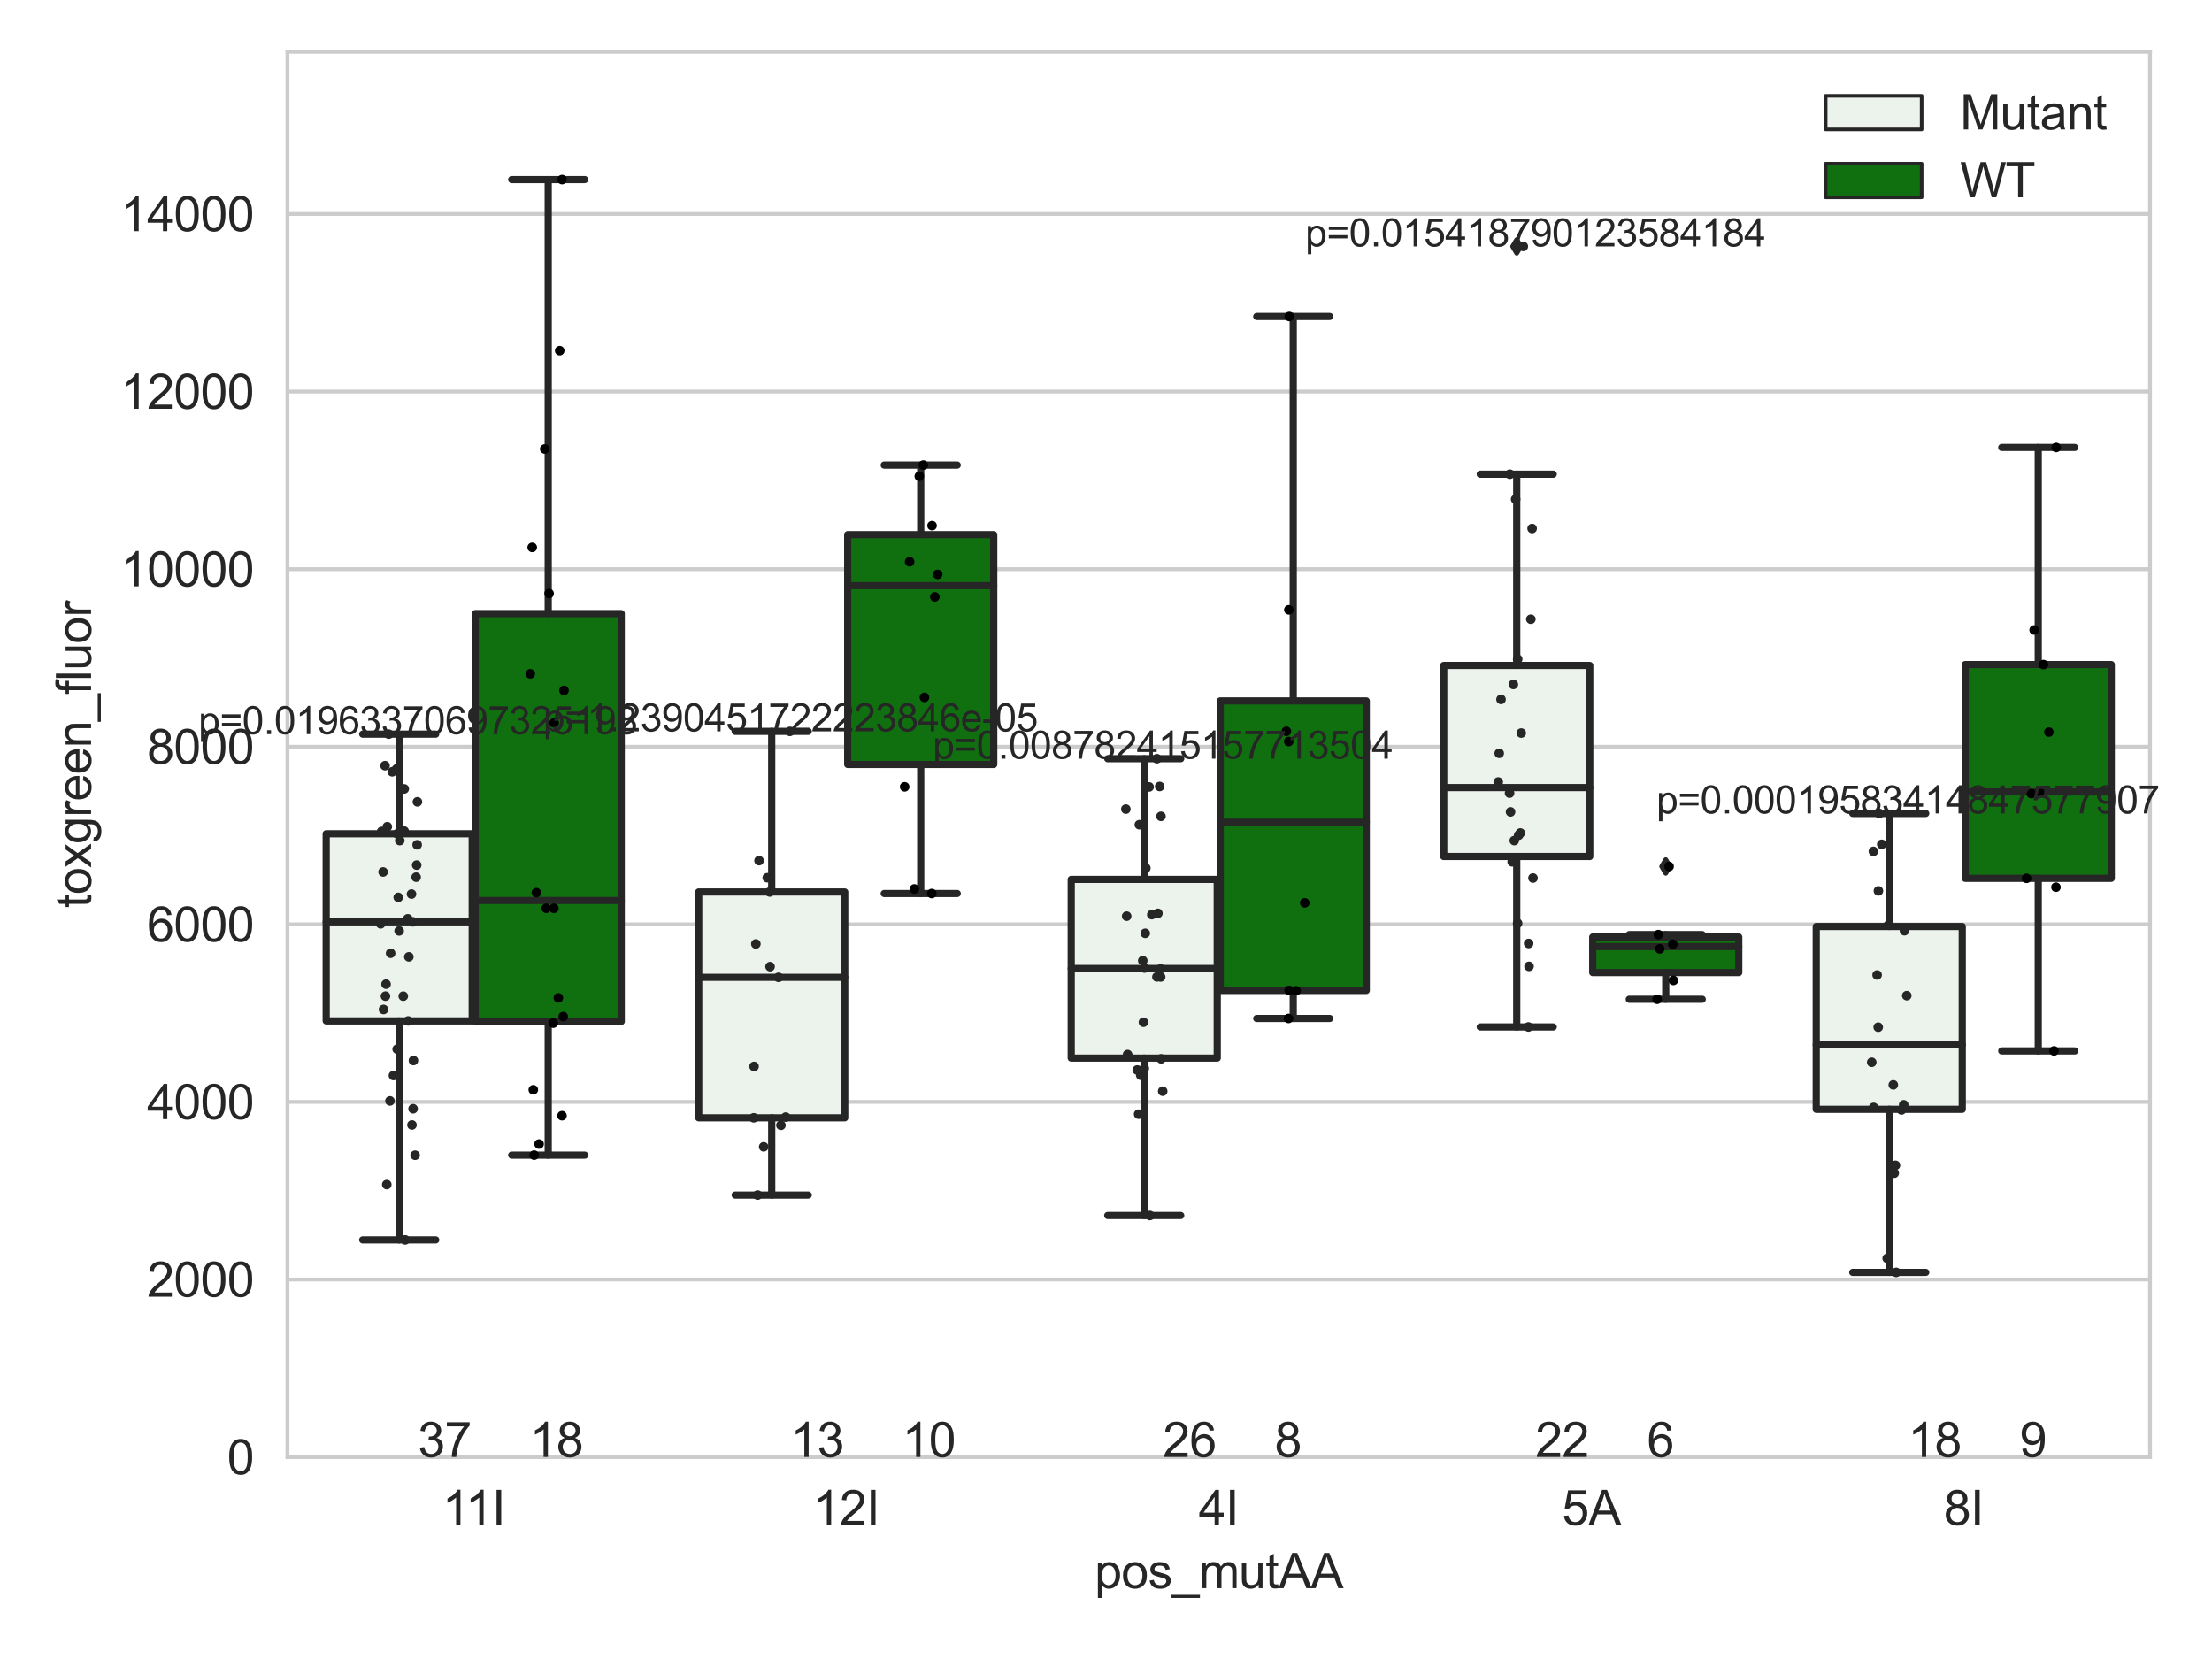 <?xml version="1.0" encoding="utf-8" standalone="no"?>
<!DOCTYPE svg PUBLIC "-//W3C//DTD SVG 1.1//EN"
  "http://www.w3.org/Graphics/SVG/1.1/DTD/svg11.dtd">
<svg xmlns:xlink="http://www.w3.org/1999/xlink" width="460.8pt" height="345.6pt" viewBox="0 0 460.8 345.6" xmlns="http://www.w3.org/2000/svg" version="1.1">
 <defs>
  <style type="text/css">*{stroke-linejoin: round; stroke-linecap: butt}</style>
 </defs>
 <g id="figure_1">
  <g id="patch_1">
   <path d="M 0 345.6 
L 460.8 345.6 
L 460.8 0 
L 0 0 
z
" style="fill: #ffffff"/>
  </g>
  <g id="axes_1">
   <g id="patch_2">
    <path d="M 59.881 303.539 
L 447.885 303.539 
L 447.885 10.8 
L 59.881 10.8 
z
" style="fill: #ffffff"/>
   </g>
   <g id="matplotlib.axis_1">
    <g id="xtick_1">
     <g id="text_1">
      <!-- 11I -->
      <g style="fill: #262626" transform="translate(92.1 317.697)scale(0.1 -0.1)">
       <defs>
        <path id="ArialMT-31" d="M 2384 0 
L 1822 0 
L 1822 3584 
Q 1619 3391 1289 3197 
Q 959 3003 697 2906 
L 697 3450 
Q 1169 3672 1522 3987 
Q 1875 4303 2022 4600 
L 2384 4600 
L 2384 0 
z
" transform="scale(0.016)"/>
        <path id="ArialMT-49" d="M 597 0 
L 597 4581 
L 1203 4581 
L 1203 0 
L 597 0 
z
" transform="scale(0.016)"/>
       </defs>
       <use xlink:href="#ArialMT-31"/>
       <use xlink:href="#ArialMT-31" x="48.24"/>
       <use xlink:href="#ArialMT-49" x="103.855"/>
      </g>
     </g>
    </g>
    <g id="xtick_2">
     <g id="text_2">
      <!-- 12I -->
      <g style="fill: #262626" transform="translate(169.333 317.697)scale(0.1 -0.1)">
       <defs>
        <path id="ArialMT-32" d="M 3222 541 
L 3222 0 
L 194 0 
Q 188 203 259 391 
Q 375 700 629 1000 
Q 884 1300 1366 1694 
Q 2113 2306 2375 2664 
Q 2638 3022 2638 3341 
Q 2638 3675 2398 3904 
Q 2159 4134 1775 4134 
Q 1369 4134 1125 3890 
Q 881 3647 878 3216 
L 300 3275 
Q 359 3922 746 4261 
Q 1134 4600 1788 4600 
Q 2447 4600 2831 4234 
Q 3216 3869 3216 3328 
Q 3216 3053 3103 2787 
Q 2991 2522 2730 2228 
Q 2469 1934 1863 1422 
Q 1356 997 1212 845 
Q 1069 694 975 541 
L 3222 541 
z
" transform="scale(0.016)"/>
       </defs>
       <use xlink:href="#ArialMT-31"/>
       <use xlink:href="#ArialMT-32" x="55.615"/>
       <use xlink:href="#ArialMT-49" x="111.23"/>
      </g>
     </g>
    </g>
    <g id="xtick_3">
     <g id="text_3">
      <!-- 4I -->
      <g style="fill: #262626" transform="translate(249.714 317.697)scale(0.1 -0.1)">
       <defs>
        <path id="ArialMT-34" d="M 2069 0 
L 2069 1097 
L 81 1097 
L 81 1613 
L 2172 4581 
L 2631 4581 
L 2631 1613 
L 3250 1613 
L 3250 1097 
L 2631 1097 
L 2631 0 
L 2069 0 
z
M 2069 1613 
L 2069 3678 
L 634 1613 
L 2069 1613 
z
" transform="scale(0.016)"/>
       </defs>
       <use xlink:href="#ArialMT-34"/>
       <use xlink:href="#ArialMT-49" x="55.615"/>
      </g>
     </g>
    </g>
    <g id="xtick_4">
     <g id="text_4">
      <!-- 5A -->
      <g style="fill: #262626" transform="translate(325.369 317.697)scale(0.1 -0.1)">
       <defs>
        <path id="ArialMT-35" d="M 266 1200 
L 856 1250 
Q 922 819 1161 601 
Q 1400 384 1738 384 
Q 2144 384 2425 690 
Q 2706 997 2706 1503 
Q 2706 1984 2436 2262 
Q 2166 2541 1728 2541 
Q 1456 2541 1237 2417 
Q 1019 2294 894 2097 
L 366 2166 
L 809 4519 
L 3088 4519 
L 3088 3981 
L 1259 3981 
L 1013 2750 
Q 1425 3038 1878 3038 
Q 2478 3038 2890 2622 
Q 3303 2206 3303 1553 
Q 3303 931 2941 478 
Q 2500 -78 1738 -78 
Q 1113 -78 717 272 
Q 322 622 266 1200 
z
" transform="scale(0.016)"/>
        <path id="ArialMT-41" d="M -9 0 
L 1750 4581 
L 2403 4581 
L 4278 0 
L 3588 0 
L 3053 1388 
L 1138 1388 
L 634 0 
L -9 0 
z
M 1313 1881 
L 2866 1881 
L 2388 3150 
Q 2169 3728 2063 4100 
Q 1975 3659 1816 3225 
L 1313 1881 
z
" transform="scale(0.016)"/>
       </defs>
       <use xlink:href="#ArialMT-35"/>
       <use xlink:href="#ArialMT-41" x="55.615"/>
      </g>
     </g>
    </g>
    <g id="xtick_5">
     <g id="text_5">
      <!-- 8I -->
      <g style="fill: #262626" transform="translate(404.915 317.697)scale(0.1 -0.1)">
       <defs>
        <path id="ArialMT-38" d="M 1131 2484 
Q 781 2613 612 2850 
Q 444 3088 444 3419 
Q 444 3919 803 4259 
Q 1163 4600 1759 4600 
Q 2359 4600 2725 4251 
Q 3091 3903 3091 3403 
Q 3091 3084 2923 2848 
Q 2756 2613 2416 2484 
Q 2838 2347 3058 2040 
Q 3278 1734 3278 1309 
Q 3278 722 2862 322 
Q 2447 -78 1769 -78 
Q 1091 -78 675 323 
Q 259 725 259 1325 
Q 259 1772 486 2073 
Q 713 2375 1131 2484 
z
M 1019 3438 
Q 1019 3113 1228 2906 
Q 1438 2700 1772 2700 
Q 2097 2700 2305 2904 
Q 2513 3109 2513 3406 
Q 2513 3716 2298 3927 
Q 2084 4138 1766 4138 
Q 1444 4138 1231 3931 
Q 1019 3725 1019 3438 
z
M 838 1322 
Q 838 1081 952 856 
Q 1066 631 1291 507 
Q 1516 384 1775 384 
Q 2178 384 2440 643 
Q 2703 903 2703 1303 
Q 2703 1709 2433 1975 
Q 2163 2241 1756 2241 
Q 1359 2241 1098 1978 
Q 838 1716 838 1322 
z
" transform="scale(0.016)"/>
       </defs>
       <use xlink:href="#ArialMT-38"/>
       <use xlink:href="#ArialMT-49" x="55.615"/>
      </g>
     </g>
    </g>
    <g id="text_6">
     <!-- pos_mutAA -->
     <g style="fill: #262626" transform="translate(228.037 330.842)scale(0.1 -0.1)">
      <defs>
       <path id="ArialMT-70" d="M 422 -1272 
L 422 3319 
L 934 3319 
L 934 2888 
Q 1116 3141 1344 3267 
Q 1572 3394 1897 3394 
Q 2322 3394 2647 3175 
Q 2972 2956 3137 2557 
Q 3303 2159 3303 1684 
Q 3303 1175 3120 767 
Q 2938 359 2589 142 
Q 2241 -75 1856 -75 
Q 1575 -75 1351 44 
Q 1128 163 984 344 
L 984 -1272 
L 422 -1272 
z
M 931 1641 
Q 931 1000 1190 694 
Q 1450 388 1819 388 
Q 2194 388 2461 705 
Q 2728 1022 2728 1688 
Q 2728 2322 2467 2637 
Q 2206 2953 1844 2953 
Q 1484 2953 1207 2617 
Q 931 2281 931 1641 
z
" transform="scale(0.016)"/>
       <path id="ArialMT-6f" d="M 213 1659 
Q 213 2581 725 3025 
Q 1153 3394 1769 3394 
Q 2453 3394 2887 2945 
Q 3322 2497 3322 1706 
Q 3322 1066 3130 698 
Q 2938 331 2570 128 
Q 2203 -75 1769 -75 
Q 1072 -75 642 372 
Q 213 819 213 1659 
z
M 791 1659 
Q 791 1022 1069 705 
Q 1347 388 1769 388 
Q 2188 388 2466 706 
Q 2744 1025 2744 1678 
Q 2744 2294 2464 2611 
Q 2184 2928 1769 2928 
Q 1347 2928 1069 2612 
Q 791 2297 791 1659 
z
" transform="scale(0.016)"/>
       <path id="ArialMT-73" d="M 197 991 
L 753 1078 
Q 800 744 1014 566 
Q 1228 388 1613 388 
Q 2000 388 2187 545 
Q 2375 703 2375 916 
Q 2375 1106 2209 1216 
Q 2094 1291 1634 1406 
Q 1016 1563 777 1677 
Q 538 1791 414 1992 
Q 291 2194 291 2438 
Q 291 2659 392 2848 
Q 494 3038 669 3163 
Q 800 3259 1026 3326 
Q 1253 3394 1513 3394 
Q 1903 3394 2198 3281 
Q 2494 3169 2634 2976 
Q 2775 2784 2828 2463 
L 2278 2388 
Q 2241 2644 2061 2787 
Q 1881 2931 1553 2931 
Q 1166 2931 1000 2803 
Q 834 2675 834 2503 
Q 834 2394 903 2306 
Q 972 2216 1119 2156 
Q 1203 2125 1616 2013 
Q 2213 1853 2448 1751 
Q 2684 1650 2818 1456 
Q 2953 1263 2953 975 
Q 2953 694 2789 445 
Q 2625 197 2315 61 
Q 2006 -75 1616 -75 
Q 969 -75 630 194 
Q 291 463 197 991 
z
" transform="scale(0.016)"/>
       <path id="ArialMT-5f" d="M -97 -1272 
L -97 -866 
L 3631 -866 
L 3631 -1272 
L -97 -1272 
z
" transform="scale(0.016)"/>
       <path id="ArialMT-6d" d="M 422 0 
L 422 3319 
L 925 3319 
L 925 2853 
Q 1081 3097 1340 3245 
Q 1600 3394 1931 3394 
Q 2300 3394 2536 3241 
Q 2772 3088 2869 2813 
Q 3263 3394 3894 3394 
Q 4388 3394 4653 3120 
Q 4919 2847 4919 2278 
L 4919 0 
L 4359 0 
L 4359 2091 
Q 4359 2428 4304 2576 
Q 4250 2725 4106 2815 
Q 3963 2906 3769 2906 
Q 3419 2906 3187 2673 
Q 2956 2441 2956 1928 
L 2956 0 
L 2394 0 
L 2394 2156 
Q 2394 2531 2256 2718 
Q 2119 2906 1806 2906 
Q 1569 2906 1367 2781 
Q 1166 2656 1075 2415 
Q 984 2175 984 1722 
L 984 0 
L 422 0 
z
" transform="scale(0.016)"/>
       <path id="ArialMT-75" d="M 2597 0 
L 2597 488 
Q 2209 -75 1544 -75 
Q 1250 -75 995 37 
Q 741 150 617 320 
Q 494 491 444 738 
Q 409 903 409 1263 
L 409 3319 
L 972 3319 
L 972 1478 
Q 972 1038 1006 884 
Q 1059 663 1231 536 
Q 1403 409 1656 409 
Q 1909 409 2131 539 
Q 2353 669 2445 892 
Q 2538 1116 2538 1541 
L 2538 3319 
L 3100 3319 
L 3100 0 
L 2597 0 
z
" transform="scale(0.016)"/>
       <path id="ArialMT-74" d="M 1650 503 
L 1731 6 
Q 1494 -44 1306 -44 
Q 1000 -44 831 53 
Q 663 150 594 308 
Q 525 466 525 972 
L 525 2881 
L 113 2881 
L 113 3319 
L 525 3319 
L 525 4141 
L 1084 4478 
L 1084 3319 
L 1650 3319 
L 1650 2881 
L 1084 2881 
L 1084 941 
Q 1084 700 1114 631 
Q 1144 563 1211 522 
Q 1278 481 1403 481 
Q 1497 481 1650 503 
z
" transform="scale(0.016)"/>
      </defs>
      <use xlink:href="#ArialMT-70"/>
      <use xlink:href="#ArialMT-6f" x="55.615"/>
      <use xlink:href="#ArialMT-73" x="111.23"/>
      <use xlink:href="#ArialMT-5f" x="161.23"/>
      <use xlink:href="#ArialMT-6d" x="216.846"/>
      <use xlink:href="#ArialMT-75" x="300.146"/>
      <use xlink:href="#ArialMT-74" x="355.762"/>
      <use xlink:href="#ArialMT-41" x="383.545"/>
      <use xlink:href="#ArialMT-41" x="450.244"/>
     </g>
    </g>
   </g>
   <g id="matplotlib.axis_2">
    <g id="ytick_1">
     <g id="line2d_1">
      <path d="M 59.881 303.539 
L 447.885 303.539 
" clip-path="url(#p3666a9ccac)" style="fill: none; stroke: #cccccc; stroke-width: 0.8; stroke-linecap: round"/>
     </g>
     <g id="text_7">
      <!-- 0 -->
      <g style="fill: #262626" transform="translate(47.32 307.118)scale(0.1 -0.1)">
       <defs>
        <path id="ArialMT-30" d="M 266 2259 
Q 266 3072 433 3567 
Q 600 4063 929 4331 
Q 1259 4600 1759 4600 
Q 2128 4600 2406 4451 
Q 2684 4303 2865 4023 
Q 3047 3744 3150 3342 
Q 3253 2941 3253 2259 
Q 3253 1453 3087 958 
Q 2922 463 2592 192 
Q 2263 -78 1759 -78 
Q 1097 -78 719 397 
Q 266 969 266 2259 
z
M 844 2259 
Q 844 1131 1108 757 
Q 1372 384 1759 384 
Q 2147 384 2411 759 
Q 2675 1134 2675 2259 
Q 2675 3391 2411 3762 
Q 2147 4134 1753 4134 
Q 1366 4134 1134 3806 
Q 844 3388 844 2259 
z
" transform="scale(0.016)"/>
       </defs>
       <use xlink:href="#ArialMT-30"/>
      </g>
     </g>
    </g>
    <g id="ytick_2">
     <g id="line2d_2">
      <path d="M 59.881 266.544 
L 447.885 266.544 
" clip-path="url(#p3666a9ccac)" style="fill: none; stroke: #cccccc; stroke-width: 0.8; stroke-linecap: round"/>
     </g>
     <g id="text_8">
      <!-- 2000 -->
      <g style="fill: #262626" transform="translate(30.637 270.123)scale(0.1 -0.1)">
       <use xlink:href="#ArialMT-32"/>
       <use xlink:href="#ArialMT-30" x="55.615"/>
       <use xlink:href="#ArialMT-30" x="111.23"/>
       <use xlink:href="#ArialMT-30" x="166.846"/>
      </g>
     </g>
    </g>
    <g id="ytick_3">
     <g id="line2d_3">
      <path d="M 59.881 229.55 
L 447.885 229.55 
" clip-path="url(#p3666a9ccac)" style="fill: none; stroke: #cccccc; stroke-width: 0.8; stroke-linecap: round"/>
     </g>
     <g id="text_9">
      <!-- 4000 -->
      <g style="fill: #262626" transform="translate(30.637 233.129)scale(0.1 -0.1)">
       <use xlink:href="#ArialMT-34"/>
       <use xlink:href="#ArialMT-30" x="55.615"/>
       <use xlink:href="#ArialMT-30" x="111.23"/>
       <use xlink:href="#ArialMT-30" x="166.846"/>
      </g>
     </g>
    </g>
    <g id="ytick_4">
     <g id="line2d_4">
      <path d="M 59.881 192.556 
L 447.885 192.556 
" clip-path="url(#p3666a9ccac)" style="fill: none; stroke: #cccccc; stroke-width: 0.8; stroke-linecap: round"/>
     </g>
     <g id="text_10">
      <!-- 6000 -->
      <g style="fill: #262626" transform="translate(30.637 196.135)scale(0.1 -0.1)">
       <defs>
        <path id="ArialMT-36" d="M 3184 3459 
L 2625 3416 
Q 2550 3747 2413 3897 
Q 2184 4138 1850 4138 
Q 1581 4138 1378 3988 
Q 1113 3794 959 3422 
Q 806 3050 800 2363 
Q 1003 2672 1297 2822 
Q 1591 2972 1913 2972 
Q 2475 2972 2870 2558 
Q 3266 2144 3266 1488 
Q 3266 1056 3080 686 
Q 2894 316 2569 119 
Q 2244 -78 1831 -78 
Q 1128 -78 684 439 
Q 241 956 241 2144 
Q 241 3472 731 4075 
Q 1159 4600 1884 4600 
Q 2425 4600 2770 4297 
Q 3116 3994 3184 3459 
z
M 888 1484 
Q 888 1194 1011 928 
Q 1134 663 1356 523 
Q 1578 384 1822 384 
Q 2178 384 2434 671 
Q 2691 959 2691 1453 
Q 2691 1928 2437 2201 
Q 2184 2475 1800 2475 
Q 1419 2475 1153 2201 
Q 888 1928 888 1484 
z
" transform="scale(0.016)"/>
       </defs>
       <use xlink:href="#ArialMT-36"/>
       <use xlink:href="#ArialMT-30" x="55.615"/>
       <use xlink:href="#ArialMT-30" x="111.23"/>
       <use xlink:href="#ArialMT-30" x="166.846"/>
      </g>
     </g>
    </g>
    <g id="ytick_5">
     <g id="line2d_5">
      <path d="M 59.881 155.561 
L 447.885 155.561 
" clip-path="url(#p3666a9ccac)" style="fill: none; stroke: #cccccc; stroke-width: 0.8; stroke-linecap: round"/>
     </g>
     <g id="text_11">
      <!-- 8000 -->
      <g style="fill: #262626" transform="translate(30.637 159.14)scale(0.1 -0.1)">
       <use xlink:href="#ArialMT-38"/>
       <use xlink:href="#ArialMT-30" x="55.615"/>
       <use xlink:href="#ArialMT-30" x="111.23"/>
       <use xlink:href="#ArialMT-30" x="166.846"/>
      </g>
     </g>
    </g>
    <g id="ytick_6">
     <g id="line2d_6">
      <path d="M 59.881 118.567 
L 447.885 118.567 
" clip-path="url(#p3666a9ccac)" style="fill: none; stroke: #cccccc; stroke-width: 0.8; stroke-linecap: round"/>
     </g>
     <g id="text_12">
      <!-- 10000 -->
      <g style="fill: #262626" transform="translate(25.077 122.146)scale(0.1 -0.1)">
       <use xlink:href="#ArialMT-31"/>
       <use xlink:href="#ArialMT-30" x="55.615"/>
       <use xlink:href="#ArialMT-30" x="111.23"/>
       <use xlink:href="#ArialMT-30" x="166.846"/>
       <use xlink:href="#ArialMT-30" x="222.461"/>
      </g>
     </g>
    </g>
    <g id="ytick_7">
     <g id="line2d_7">
      <path d="M 59.881 81.573 
L 447.885 81.573 
" clip-path="url(#p3666a9ccac)" style="fill: none; stroke: #cccccc; stroke-width: 0.8; stroke-linecap: round"/>
     </g>
     <g id="text_13">
      <!-- 12000 -->
      <g style="fill: #262626" transform="translate(25.077 85.152)scale(0.1 -0.1)">
       <use xlink:href="#ArialMT-31"/>
       <use xlink:href="#ArialMT-32" x="55.615"/>
       <use xlink:href="#ArialMT-30" x="111.23"/>
       <use xlink:href="#ArialMT-30" x="166.846"/>
       <use xlink:href="#ArialMT-30" x="222.461"/>
      </g>
     </g>
    </g>
    <g id="ytick_8">
     <g id="line2d_8">
      <path d="M 59.881 44.579 
L 447.885 44.579 
" clip-path="url(#p3666a9ccac)" style="fill: none; stroke: #cccccc; stroke-width: 0.8; stroke-linecap: round"/>
     </g>
     <g id="text_14">
      <!-- 14000 -->
      <g style="fill: #262626" transform="translate(25.077 48.157)scale(0.1 -0.1)">
       <use xlink:href="#ArialMT-31"/>
       <use xlink:href="#ArialMT-34" x="55.615"/>
       <use xlink:href="#ArialMT-30" x="111.23"/>
       <use xlink:href="#ArialMT-30" x="166.846"/>
       <use xlink:href="#ArialMT-30" x="222.461"/>
      </g>
     </g>
    </g>
    <g id="text_15">
     <!-- toxgreen_fluor -->
     <g style="fill: #262626" transform="translate(18.972 189.132)rotate(-90)scale(0.1 -0.1)">
      <defs>
       <path id="ArialMT-78" d="M 47 0 
L 1259 1725 
L 138 3319 
L 841 3319 
L 1350 2541 
Q 1494 2319 1581 2169 
Q 1719 2375 1834 2534 
L 2394 3319 
L 3066 3319 
L 1919 1756 
L 3153 0 
L 2463 0 
L 1781 1031 
L 1600 1309 
L 728 0 
L 47 0 
z
" transform="scale(0.016)"/>
       <path id="ArialMT-67" d="M 319 -275 
L 866 -356 
Q 900 -609 1056 -725 
Q 1266 -881 1628 -881 
Q 2019 -881 2231 -725 
Q 2444 -569 2519 -288 
Q 2563 -116 2559 434 
Q 2191 0 1641 0 
Q 956 0 581 494 
Q 206 988 206 1678 
Q 206 2153 378 2554 
Q 550 2956 876 3175 
Q 1203 3394 1644 3394 
Q 2231 3394 2613 2919 
L 2613 3319 
L 3131 3319 
L 3131 450 
Q 3131 -325 2973 -648 
Q 2816 -972 2473 -1159 
Q 2131 -1347 1631 -1347 
Q 1038 -1347 672 -1080 
Q 306 -813 319 -275 
z
M 784 1719 
Q 784 1066 1043 766 
Q 1303 466 1694 466 
Q 2081 466 2343 764 
Q 2606 1063 2606 1700 
Q 2606 2309 2336 2618 
Q 2066 2928 1684 2928 
Q 1309 2928 1046 2623 
Q 784 2319 784 1719 
z
" transform="scale(0.016)"/>
       <path id="ArialMT-72" d="M 416 0 
L 416 3319 
L 922 3319 
L 922 2816 
Q 1116 3169 1280 3281 
Q 1444 3394 1641 3394 
Q 1925 3394 2219 3213 
L 2025 2691 
Q 1819 2813 1613 2813 
Q 1428 2813 1281 2702 
Q 1134 2591 1072 2394 
Q 978 2094 978 1738 
L 978 0 
L 416 0 
z
" transform="scale(0.016)"/>
       <path id="ArialMT-65" d="M 2694 1069 
L 3275 997 
Q 3138 488 2766 206 
Q 2394 -75 1816 -75 
Q 1088 -75 661 373 
Q 234 822 234 1631 
Q 234 2469 665 2931 
Q 1097 3394 1784 3394 
Q 2450 3394 2872 2941 
Q 3294 2488 3294 1666 
Q 3294 1616 3291 1516 
L 816 1516 
Q 847 969 1125 678 
Q 1403 388 1819 388 
Q 2128 388 2347 550 
Q 2566 713 2694 1069 
z
M 847 1978 
L 2700 1978 
Q 2663 2397 2488 2606 
Q 2219 2931 1791 2931 
Q 1403 2931 1139 2672 
Q 875 2413 847 1978 
z
" transform="scale(0.016)"/>
       <path id="ArialMT-6e" d="M 422 0 
L 422 3319 
L 928 3319 
L 928 2847 
Q 1294 3394 1984 3394 
Q 2284 3394 2536 3286 
Q 2788 3178 2913 3003 
Q 3038 2828 3088 2588 
Q 3119 2431 3119 2041 
L 3119 0 
L 2556 0 
L 2556 2019 
Q 2556 2363 2490 2533 
Q 2425 2703 2258 2804 
Q 2091 2906 1866 2906 
Q 1506 2906 1245 2678 
Q 984 2450 984 1813 
L 984 0 
L 422 0 
z
" transform="scale(0.016)"/>
       <path id="ArialMT-66" d="M 556 0 
L 556 2881 
L 59 2881 
L 59 3319 
L 556 3319 
L 556 3672 
Q 556 4006 616 4169 
Q 697 4388 901 4523 
Q 1106 4659 1475 4659 
Q 1713 4659 2000 4603 
L 1916 4113 
Q 1741 4144 1584 4144 
Q 1328 4144 1222 4034 
Q 1116 3925 1116 3625 
L 1116 3319 
L 1763 3319 
L 1763 2881 
L 1116 2881 
L 1116 0 
L 556 0 
z
" transform="scale(0.016)"/>
       <path id="ArialMT-6c" d="M 409 0 
L 409 4581 
L 972 4581 
L 972 0 
L 409 0 
z
" transform="scale(0.016)"/>
      </defs>
      <use xlink:href="#ArialMT-74"/>
      <use xlink:href="#ArialMT-6f" x="27.783"/>
      <use xlink:href="#ArialMT-78" x="83.398"/>
      <use xlink:href="#ArialMT-67" x="133.398"/>
      <use xlink:href="#ArialMT-72" x="189.014"/>
      <use xlink:href="#ArialMT-65" x="222.314"/>
      <use xlink:href="#ArialMT-65" x="277.93"/>
      <use xlink:href="#ArialMT-6e" x="333.545"/>
      <use xlink:href="#ArialMT-5f" x="389.16"/>
      <use xlink:href="#ArialMT-66" x="444.775"/>
      <use xlink:href="#ArialMT-6c" x="472.559"/>
      <use xlink:href="#ArialMT-75" x="494.775"/>
      <use xlink:href="#ArialMT-6f" x="550.391"/>
      <use xlink:href="#ArialMT-72" x="606.006"/>
     </g>
    </g>
   </g>
   <g id="patch_3">
    <path d="M 67.952 212.675 
L 98.371 212.675 
L 98.371 173.691 
L 67.952 173.691 
L 67.952 212.675 
z
" clip-path="url(#p3666a9ccac)" style="fill: #ecf2ec; stroke: #262626; stroke-width: 1.5; stroke-linejoin: miter"/>
   </g>
   <g id="patch_4">
    <path d="M 98.992 212.798 
L 129.412 212.798 
L 129.412 127.825 
L 98.992 127.825 
L 98.992 212.798 
z
" clip-path="url(#p3666a9ccac)" style="fill: #107010; stroke: #262626; stroke-width: 1.5; stroke-linejoin: miter"/>
   </g>
   <g id="patch_5">
    <path d="M 145.553 232.857 
L 175.972 232.857 
L 175.972 185.817 
L 145.553 185.817 
L 145.553 232.857 
z
" clip-path="url(#p3666a9ccac)" style="fill: #ecf2ec; stroke: #262626; stroke-width: 1.5; stroke-linejoin: miter"/>
   </g>
   <g id="patch_6">
    <path d="M 176.593 159.252 
L 207.012 159.252 
L 207.012 111.381 
L 176.593 111.381 
L 176.593 159.252 
z
" clip-path="url(#p3666a9ccac)" style="fill: #107010; stroke: #262626; stroke-width: 1.5; stroke-linejoin: miter"/>
   </g>
   <g id="patch_7">
    <path d="M 223.153 220.418 
L 253.573 220.418 
L 253.573 183.201 
L 223.153 183.201 
L 223.153 220.418 
z
" clip-path="url(#p3666a9ccac)" style="fill: #ecf2ec; stroke: #262626; stroke-width: 1.5; stroke-linejoin: miter"/>
   </g>
   <g id="patch_8">
    <path d="M 254.194 206.332 
L 284.613 206.332 
L 284.613 146.016 
L 254.194 146.016 
L 254.194 206.332 
z
" clip-path="url(#p3666a9ccac)" style="fill: #107010; stroke: #262626; stroke-width: 1.5; stroke-linejoin: miter"/>
   </g>
   <g id="patch_9">
    <path d="M 300.754 178.427 
L 331.174 178.427 
L 331.174 138.624 
L 300.754 138.624 
L 300.754 178.427 
z
" clip-path="url(#p3666a9ccac)" style="fill: #ecf2ec; stroke: #262626; stroke-width: 1.5; stroke-linejoin: miter"/>
   </g>
   <g id="patch_10">
    <path d="M 331.795 202.602 
L 362.214 202.602 
L 362.214 195.196 
L 331.795 195.196 
L 331.795 202.602 
z
" clip-path="url(#p3666a9ccac)" style="fill: #107010; stroke: #262626; stroke-width: 1.5; stroke-linejoin: miter"/>
   </g>
   <g id="patch_11">
    <path d="M 378.355 231.085 
L 408.775 231.085 
L 408.775 193.003 
L 378.355 193.003 
L 378.355 231.085 
z
" clip-path="url(#p3666a9ccac)" style="fill: #ecf2ec; stroke: #262626; stroke-width: 1.5; stroke-linejoin: miter"/>
   </g>
   <g id="patch_12">
    <path d="M 409.395 182.974 
L 439.815 182.974 
L 439.815 138.437 
L 409.395 138.437 
L 409.395 182.974 
z
" clip-path="url(#p3666a9ccac)" style="fill: #107010; stroke: #262626; stroke-width: 1.5; stroke-linejoin: miter"/>
   </g>
   <g id="patch_13">
    <path d="M 98.682 303.539 
L 98.682 303.539 
L 98.682 303.539 
L 98.682 303.539 
z
" clip-path="url(#p3666a9ccac)" style="fill: #ecf2ec; stroke: #262626; stroke-width: 0.75; stroke-linejoin: miter"/>
   </g>
   <g id="patch_14">
    <path d="M 98.682 303.539 
L 98.682 303.539 
L 98.682 303.539 
L 98.682 303.539 
z
" clip-path="url(#p3666a9ccac)" style="fill: #107010; stroke: #262626; stroke-width: 0.75; stroke-linejoin: miter"/>
   </g>
   <g id="PathCollection_1"/>
   <g id="PathCollection_2"/>
   <g id="line2d_9">
    <path d="M 83.162 212.675 
L 83.162 258.292 
" clip-path="url(#p3666a9ccac)" style="fill: none; stroke: #262626; stroke-width: 1.5; stroke-linecap: round"/>
   </g>
   <g id="line2d_10">
    <path d="M 83.162 173.691 
L 83.162 152.937 
" clip-path="url(#p3666a9ccac)" style="fill: none; stroke: #262626; stroke-width: 1.5; stroke-linecap: round"/>
   </g>
   <g id="line2d_11">
    <path d="M 75.557 258.292 
L 90.766 258.292 
" clip-path="url(#p3666a9ccac)" style="fill: none; stroke: #262626; stroke-width: 1.5; stroke-linecap: round"/>
   </g>
   <g id="line2d_12">
    <path d="M 75.557 152.937 
L 90.766 152.937 
" clip-path="url(#p3666a9ccac)" style="fill: none; stroke: #262626; stroke-width: 1.5; stroke-linecap: round"/>
   </g>
   <g id="line2d_13"/>
   <g id="line2d_14">
    <path d="M 114.202 212.798 
L 114.202 240.632 
" clip-path="url(#p3666a9ccac)" style="fill: none; stroke: #262626; stroke-width: 1.5; stroke-linecap: round"/>
   </g>
   <g id="line2d_15">
    <path d="M 114.202 127.825 
L 114.202 37.413 
" clip-path="url(#p3666a9ccac)" style="fill: none; stroke: #262626; stroke-width: 1.5; stroke-linecap: round"/>
   </g>
   <g id="line2d_16">
    <path d="M 106.597 240.632 
L 121.807 240.632 
" clip-path="url(#p3666a9ccac)" style="fill: none; stroke: #262626; stroke-width: 1.5; stroke-linecap: round"/>
   </g>
   <g id="line2d_17">
    <path d="M 106.597 37.413 
L 121.807 37.413 
" clip-path="url(#p3666a9ccac)" style="fill: none; stroke: #262626; stroke-width: 1.5; stroke-linecap: round"/>
   </g>
   <g id="line2d_18"/>
   <g id="line2d_19">
    <path d="M 160.762 232.857 
L 160.762 248.95 
" clip-path="url(#p3666a9ccac)" style="fill: none; stroke: #262626; stroke-width: 1.5; stroke-linecap: round"/>
   </g>
   <g id="line2d_20">
    <path d="M 160.762 185.817 
L 160.762 152.358 
" clip-path="url(#p3666a9ccac)" style="fill: none; stroke: #262626; stroke-width: 1.5; stroke-linecap: round"/>
   </g>
   <g id="line2d_21">
    <path d="M 153.157 248.95 
L 168.367 248.95 
" clip-path="url(#p3666a9ccac)" style="fill: none; stroke: #262626; stroke-width: 1.5; stroke-linecap: round"/>
   </g>
   <g id="line2d_22">
    <path d="M 153.157 152.358 
L 168.367 152.358 
" clip-path="url(#p3666a9ccac)" style="fill: none; stroke: #262626; stroke-width: 1.5; stroke-linecap: round"/>
   </g>
   <g id="line2d_23"/>
   <g id="line2d_24">
    <path d="M 191.803 159.252 
L 191.803 186.135 
" clip-path="url(#p3666a9ccac)" style="fill: none; stroke: #262626; stroke-width: 1.5; stroke-linecap: round"/>
   </g>
   <g id="line2d_25">
    <path d="M 191.803 111.381 
L 191.803 96.885 
" clip-path="url(#p3666a9ccac)" style="fill: none; stroke: #262626; stroke-width: 1.5; stroke-linecap: round"/>
   </g>
   <g id="line2d_26">
    <path d="M 184.198 186.135 
L 199.408 186.135 
" clip-path="url(#p3666a9ccac)" style="fill: none; stroke: #262626; stroke-width: 1.5; stroke-linecap: round"/>
   </g>
   <g id="line2d_27">
    <path d="M 184.198 96.885 
L 199.408 96.885 
" clip-path="url(#p3666a9ccac)" style="fill: none; stroke: #262626; stroke-width: 1.5; stroke-linecap: round"/>
   </g>
   <g id="line2d_28"/>
   <g id="line2d_29">
    <path d="M 238.363 220.418 
L 238.363 253.206 
" clip-path="url(#p3666a9ccac)" style="fill: none; stroke: #262626; stroke-width: 1.5; stroke-linecap: round"/>
   </g>
   <g id="line2d_30">
    <path d="M 238.363 183.201 
L 238.363 158.052 
" clip-path="url(#p3666a9ccac)" style="fill: none; stroke: #262626; stroke-width: 1.5; stroke-linecap: round"/>
   </g>
   <g id="line2d_31">
    <path d="M 230.758 253.206 
L 245.968 253.206 
" clip-path="url(#p3666a9ccac)" style="fill: none; stroke: #262626; stroke-width: 1.5; stroke-linecap: round"/>
   </g>
   <g id="line2d_32">
    <path d="M 230.758 158.052 
L 245.968 158.052 
" clip-path="url(#p3666a9ccac)" style="fill: none; stroke: #262626; stroke-width: 1.5; stroke-linecap: round"/>
   </g>
   <g id="line2d_33"/>
   <g id="line2d_34">
    <path d="M 269.404 206.332 
L 269.404 212.164 
" clip-path="url(#p3666a9ccac)" style="fill: none; stroke: #262626; stroke-width: 1.5; stroke-linecap: round"/>
   </g>
   <g id="line2d_35">
    <path d="M 269.404 146.016 
L 269.404 65.932 
" clip-path="url(#p3666a9ccac)" style="fill: none; stroke: #262626; stroke-width: 1.5; stroke-linecap: round"/>
   </g>
   <g id="line2d_36">
    <path d="M 261.799 212.164 
L 277.008 212.164 
" clip-path="url(#p3666a9ccac)" style="fill: none; stroke: #262626; stroke-width: 1.5; stroke-linecap: round"/>
   </g>
   <g id="line2d_37">
    <path d="M 261.799 65.932 
L 277.008 65.932 
" clip-path="url(#p3666a9ccac)" style="fill: none; stroke: #262626; stroke-width: 1.5; stroke-linecap: round"/>
   </g>
   <g id="line2d_38"/>
   <g id="line2d_39">
    <path d="M 315.964 178.427 
L 315.964 213.939 
" clip-path="url(#p3666a9ccac)" style="fill: none; stroke: #262626; stroke-width: 1.5; stroke-linecap: round"/>
   </g>
   <g id="line2d_40">
    <path d="M 315.964 138.624 
L 315.964 98.785 
" clip-path="url(#p3666a9ccac)" style="fill: none; stroke: #262626; stroke-width: 1.5; stroke-linecap: round"/>
   </g>
   <g id="line2d_41">
    <path d="M 308.359 213.939 
L 323.569 213.939 
" clip-path="url(#p3666a9ccac)" style="fill: none; stroke: #262626; stroke-width: 1.5; stroke-linecap: round"/>
   </g>
   <g id="line2d_42">
    <path d="M 308.359 98.785 
L 323.569 98.785 
" clip-path="url(#p3666a9ccac)" style="fill: none; stroke: #262626; stroke-width: 1.5; stroke-linecap: round"/>
   </g>
   <g id="line2d_43">
    <defs>
     <path id="m9a255348d0" d="M -0 1.414 
L 0.849 0 
L 0 -1.414 
L -0.849 -0 
z
" style="stroke: #262626; stroke-linejoin: miter"/>
    </defs>
    <g clip-path="url(#p3666a9ccac)">
     <use xlink:href="#m9a255348d0" x="315.964" y="51.33" style="fill: #262626; stroke: #262626; stroke-linejoin: miter"/>
    </g>
   </g>
   <g id="line2d_44">
    <path d="M 347.004 202.602 
L 347.004 208.167 
" clip-path="url(#p3666a9ccac)" style="fill: none; stroke: #262626; stroke-width: 1.5; stroke-linecap: round"/>
   </g>
   <g id="line2d_45">
    <path d="M 347.004 195.196 
L 347.004 194.697 
" clip-path="url(#p3666a9ccac)" style="fill: none; stroke: #262626; stroke-width: 1.5; stroke-linecap: round"/>
   </g>
   <g id="line2d_46">
    <path d="M 339.399 208.167 
L 354.609 208.167 
" clip-path="url(#p3666a9ccac)" style="fill: none; stroke: #262626; stroke-width: 1.5; stroke-linecap: round"/>
   </g>
   <g id="line2d_47">
    <path d="M 339.399 194.697 
L 354.609 194.697 
" clip-path="url(#p3666a9ccac)" style="fill: none; stroke: #262626; stroke-width: 1.5; stroke-linecap: round"/>
   </g>
   <g id="line2d_48">
    <g clip-path="url(#p3666a9ccac)">
     <use xlink:href="#m9a255348d0" x="347.004" y="180.502" style="fill: #262626; stroke: #262626; stroke-linejoin: miter"/>
    </g>
   </g>
   <g id="line2d_49">
    <path d="M 393.565 231.085 
L 393.565 265.059 
" clip-path="url(#p3666a9ccac)" style="fill: none; stroke: #262626; stroke-width: 1.5; stroke-linecap: round"/>
   </g>
   <g id="line2d_50">
    <path d="M 393.565 193.003 
L 393.565 169.458 
" clip-path="url(#p3666a9ccac)" style="fill: none; stroke: #262626; stroke-width: 1.5; stroke-linecap: round"/>
   </g>
   <g id="line2d_51">
    <path d="M 385.96 265.059 
L 401.17 265.059 
" clip-path="url(#p3666a9ccac)" style="fill: none; stroke: #262626; stroke-width: 1.5; stroke-linecap: round"/>
   </g>
   <g id="line2d_52">
    <path d="M 385.96 169.458 
L 401.17 169.458 
" clip-path="url(#p3666a9ccac)" style="fill: none; stroke: #262626; stroke-width: 1.5; stroke-linecap: round"/>
   </g>
   <g id="line2d_53"/>
   <g id="line2d_54">
    <path d="M 424.605 182.974 
L 424.605 218.927 
" clip-path="url(#p3666a9ccac)" style="fill: none; stroke: #262626; stroke-width: 1.5; stroke-linecap: round"/>
   </g>
   <g id="line2d_55">
    <path d="M 424.605 138.437 
L 424.605 93.221 
" clip-path="url(#p3666a9ccac)" style="fill: none; stroke: #262626; stroke-width: 1.5; stroke-linecap: round"/>
   </g>
   <g id="line2d_56">
    <path d="M 417 218.927 
L 432.21 218.927 
" clip-path="url(#p3666a9ccac)" style="fill: none; stroke: #262626; stroke-width: 1.5; stroke-linecap: round"/>
   </g>
   <g id="line2d_57">
    <path d="M 417 93.221 
L 432.21 93.221 
" clip-path="url(#p3666a9ccac)" style="fill: none; stroke: #262626; stroke-width: 1.5; stroke-linecap: round"/>
   </g>
   <g id="line2d_58"/>
   <g id="line2d_59">
    <path d="M 67.952 192.033 
L 98.371 192.033 
" clip-path="url(#p3666a9ccac)" style="fill: none; stroke: #262626; stroke-width: 1.5; stroke-linecap: round"/>
   </g>
   <g id="line2d_60">
    <path d="M 98.992 187.587 
L 129.412 187.587 
" clip-path="url(#p3666a9ccac)" style="fill: none; stroke: #262626; stroke-width: 1.5; stroke-linecap: round"/>
   </g>
   <g id="line2d_61">
    <path d="M 145.553 203.599 
L 175.972 203.599 
" clip-path="url(#p3666a9ccac)" style="fill: none; stroke: #262626; stroke-width: 1.5; stroke-linecap: round"/>
   </g>
   <g id="line2d_62">
    <path d="M 176.593 121.999 
L 207.012 121.999 
" clip-path="url(#p3666a9ccac)" style="fill: none; stroke: #262626; stroke-width: 1.5; stroke-linecap: round"/>
   </g>
   <g id="line2d_63">
    <path d="M 223.153 201.753 
L 253.573 201.753 
" clip-path="url(#p3666a9ccac)" style="fill: none; stroke: #262626; stroke-width: 1.5; stroke-linecap: round"/>
   </g>
   <g id="line2d_64">
    <path d="M 254.194 171.277 
L 284.613 171.277 
" clip-path="url(#p3666a9ccac)" style="fill: none; stroke: #262626; stroke-width: 1.5; stroke-linecap: round"/>
   </g>
   <g id="line2d_65">
    <path d="M 300.754 164.064 
L 331.174 164.064 
" clip-path="url(#p3666a9ccac)" style="fill: none; stroke: #262626; stroke-width: 1.5; stroke-linecap: round"/>
   </g>
   <g id="line2d_66">
    <path d="M 331.795 197.181 
L 362.214 197.181 
" clip-path="url(#p3666a9ccac)" style="fill: none; stroke: #262626; stroke-width: 1.5; stroke-linecap: round"/>
   </g>
   <g id="line2d_67">
    <path d="M 378.355 217.64 
L 408.775 217.64 
" clip-path="url(#p3666a9ccac)" style="fill: none; stroke: #262626; stroke-width: 1.5; stroke-linecap: round"/>
   </g>
   <g id="line2d_68">
    <path d="M 409.395 164.972 
L 439.815 164.972 
" clip-path="url(#p3666a9ccac)" style="fill: none; stroke: #262626; stroke-width: 1.5; stroke-linecap: round"/>
   </g>
   <g id="patch_15">
    <path d="M 59.881 303.539 
L 59.881 10.8 
" style="fill: none; stroke: #cccccc; stroke-width: 0.8; stroke-linejoin: miter; stroke-linecap: square"/>
   </g>
   <g id="patch_16">
    <path d="M 447.885 303.539 
L 447.885 10.8 
" style="fill: none; stroke: #cccccc; stroke-width: 0.8; stroke-linejoin: miter; stroke-linecap: square"/>
   </g>
   <g id="patch_17">
    <path d="M 59.881 303.539 
L 447.885 303.539 
" style="fill: none; stroke: #cccccc; stroke-width: 0.8; stroke-linejoin: miter; stroke-linecap: square"/>
   </g>
   <g id="patch_18">
    <path d="M 59.881 10.8 
L 447.885 10.8 
" style="fill: none; stroke: #cccccc; stroke-width: 0.8; stroke-linejoin: miter; stroke-linecap: square"/>
   </g>
   <g id="PathCollection_3">
    <defs>
     <path id="C0_0_c8e2c51a59" d="M 0 1 
C 0.265 1 0.52 0.895 0.707 0.707 
C 0.895 0.52 1 0.265 1 -0 
C 1 -0.265 0.895 -0.52 0.707 -0.707 
C 0.52 -0.895 0.265 -1 0 -1 
C -0.265 -1 -0.52 -0.895 -0.707 -0.707 
C -0.895 -0.52 -1 -0.265 -1 0 
C -1 0.265 -0.895 0.52 -0.707 0.707 
C -0.52 0.895 -0.265 1 0 1 
z
"/>
    </defs>
    <g clip-path="url(#p3666a9ccac)">
     <use xlink:href="#C0_0_c8e2c51a59" x="83.278" y="175.114" style="fill: #262626"/>
    </g>
    <g clip-path="url(#p3666a9ccac)">
     <use xlink:href="#C0_0_c8e2c51a59" x="82.618" y="160.195" style="fill: #262626"/>
    </g>
    <g clip-path="url(#p3666a9ccac)">
     <use xlink:href="#C0_0_c8e2c51a59" x="80.42" y="205.024" style="fill: #262626"/>
    </g>
    <g clip-path="url(#p3666a9ccac)">
     <use xlink:href="#C0_0_c8e2c51a59" x="80.978" y="152.937" style="fill: #262626"/>
    </g>
    <g clip-path="url(#p3666a9ccac)">
     <use xlink:href="#C0_0_c8e2c51a59" x="81.959" y="224.05" style="fill: #262626"/>
    </g>
    <g clip-path="url(#p3666a9ccac)">
     <use xlink:href="#C0_0_c8e2c51a59" x="86.476" y="240.654" style="fill: #262626"/>
    </g>
    <g clip-path="url(#p3666a9ccac)">
     <use xlink:href="#C0_0_c8e2c51a59" x="83.146" y="193.927" style="fill: #262626"/>
    </g>
    <g clip-path="url(#p3666a9ccac)">
     <use xlink:href="#C0_0_c8e2c51a59" x="80.569" y="246.762" style="fill: #262626"/>
    </g>
    <g clip-path="url(#p3666a9ccac)">
     <use xlink:href="#C0_0_c8e2c51a59" x="80.68" y="172.222" style="fill: #262626"/>
    </g>
    <g clip-path="url(#p3666a9ccac)">
     <use xlink:href="#C0_0_c8e2c51a59" x="81.707" y="160.777" style="fill: #262626"/>
    </g>
    <g clip-path="url(#p3666a9ccac)">
     <use xlink:href="#C0_0_c8e2c51a59" x="82.77" y="173.691" style="fill: #262626"/>
    </g>
    <g clip-path="url(#p3666a9ccac)">
     <use xlink:href="#C0_0_c8e2c51a59" x="84.399" y="258.292" style="fill: #262626"/>
    </g>
    <g clip-path="url(#p3666a9ccac)">
     <use xlink:href="#C0_0_c8e2c51a59" x="81.371" y="198.582" style="fill: #262626"/>
    </g>
    <g clip-path="url(#p3666a9ccac)">
     <use xlink:href="#C0_0_c8e2c51a59" x="86.686" y="182.736" style="fill: #262626"/>
    </g>
    <g clip-path="url(#p3666a9ccac)">
     <use xlink:href="#C0_0_c8e2c51a59" x="84.194" y="173.127" style="fill: #262626"/>
    </g>
    <g clip-path="url(#p3666a9ccac)">
     <use xlink:href="#C0_0_c8e2c51a59" x="86.053" y="230.971" style="fill: #262626"/>
    </g>
    <g clip-path="url(#p3666a9ccac)">
     <use xlink:href="#C0_0_c8e2c51a59" x="86.799" y="180.217" style="fill: #262626"/>
    </g>
    <g clip-path="url(#p3666a9ccac)">
     <use xlink:href="#C0_0_c8e2c51a59" x="85.722" y="186.251" style="fill: #262626"/>
    </g>
    <g clip-path="url(#p3666a9ccac)">
     <use xlink:href="#C0_0_c8e2c51a59" x="85.169" y="199.33" style="fill: #262626"/>
    </g>
    <g clip-path="url(#p3666a9ccac)">
     <use xlink:href="#C0_0_c8e2c51a59" x="82.74" y="218.559" style="fill: #262626"/>
    </g>
    <g clip-path="url(#p3666a9ccac)">
     <use xlink:href="#C0_0_c8e2c51a59" x="79.301" y="192.45" style="fill: #262626"/>
    </g>
    <g clip-path="url(#p3666a9ccac)">
     <use xlink:href="#C0_0_c8e2c51a59" x="85.032" y="212.675" style="fill: #262626"/>
    </g>
    <g clip-path="url(#p3666a9ccac)">
     <use xlink:href="#C0_0_c8e2c51a59" x="86.954" y="167.038" style="fill: #262626"/>
    </g>
    <g clip-path="url(#p3666a9ccac)">
     <use xlink:href="#C0_0_c8e2c51a59" x="79.806" y="181.648" style="fill: #262626"/>
    </g>
    <g clip-path="url(#p3666a9ccac)">
     <use xlink:href="#C0_0_c8e2c51a59" x="86.898" y="175.989" style="fill: #262626"/>
    </g>
    <g clip-path="url(#p3666a9ccac)">
     <use xlink:href="#C0_0_c8e2c51a59" x="81.235" y="229.342" style="fill: #262626"/>
    </g>
    <g clip-path="url(#p3666a9ccac)">
     <use xlink:href="#C0_0_c8e2c51a59" x="79.895" y="210.288" style="fill: #262626"/>
    </g>
    <g clip-path="url(#p3666a9ccac)">
     <use xlink:href="#C0_0_c8e2c51a59" x="84.007" y="207.524" style="fill: #262626"/>
    </g>
    <g clip-path="url(#p3666a9ccac)">
     <use xlink:href="#C0_0_c8e2c51a59" x="82.962" y="186.939" style="fill: #262626"/>
    </g>
    <g clip-path="url(#p3666a9ccac)">
     <use xlink:href="#C0_0_c8e2c51a59" x="84.21" y="164.342" style="fill: #262626"/>
    </g>
    <g clip-path="url(#p3666a9ccac)">
     <use xlink:href="#C0_0_c8e2c51a59" x="80.206" y="159.503" style="fill: #262626"/>
    </g>
    <g clip-path="url(#p3666a9ccac)">
     <use xlink:href="#C0_0_c8e2c51a59" x="80.297" y="207.515" style="fill: #262626"/>
    </g>
    <g clip-path="url(#p3666a9ccac)">
     <use xlink:href="#C0_0_c8e2c51a59" x="86.002" y="192.033" style="fill: #262626"/>
    </g>
    <g clip-path="url(#p3666a9ccac)">
     <use xlink:href="#C0_0_c8e2c51a59" x="84.945" y="191.404" style="fill: #262626"/>
    </g>
    <g clip-path="url(#p3666a9ccac)">
     <use xlink:href="#C0_0_c8e2c51a59" x="85.819" y="234.35" style="fill: #262626"/>
    </g>
    <g clip-path="url(#p3666a9ccac)">
     <use xlink:href="#C0_0_c8e2c51a59" x="86.13" y="220.93" style="fill: #262626"/>
    </g>
    <g clip-path="url(#p3666a9ccac)">
     <use xlink:href="#C0_0_c8e2c51a59" x="79.503" y="173.205" style="fill: #262626"/>
    </g>
   </g>
   <g id="PathCollection_4">
    <defs>
     <path id="C1_0_d057d02662" d="M 0 1 
C 0.265 1 0.52 0.895 0.707 0.707 
C 0.895 0.52 1 0.265 1 -0 
C 1 -0.265 0.895 -0.52 0.707 -0.707 
C 0.52 -0.895 0.265 -1 0 -1 
C -0.265 -1 -0.52 -0.895 -0.707 -0.707 
C -0.895 -0.52 -1 -0.265 -1 0 
C -1 0.265 -0.895 0.52 -0.707 0.707 
C -0.52 0.895 -0.265 1 0 1 
z
"/>
    </defs>
    <g clip-path="url(#p3666a9ccac)">
     <use xlink:href="#C1_0_d057d02662" x="111.275" y="240.632"/>
    </g>
    <g clip-path="url(#p3666a9ccac)">
     <use xlink:href="#C1_0_d057d02662" x="112.295" y="238.32"/>
    </g>
    <g clip-path="url(#p3666a9ccac)">
     <use xlink:href="#C1_0_d057d02662" x="117.489" y="143.824"/>
    </g>
    <g clip-path="url(#p3666a9ccac)">
     <use xlink:href="#C1_0_d057d02662" x="115.445" y="150.586"/>
    </g>
    <g clip-path="url(#p3666a9ccac)">
     <use xlink:href="#C1_0_d057d02662" x="113.479" y="93.54"/>
    </g>
    <g clip-path="url(#p3666a9ccac)">
     <use xlink:href="#C1_0_d057d02662" x="111.095" y="227.023"/>
    </g>
    <g clip-path="url(#p3666a9ccac)">
     <use xlink:href="#C1_0_d057d02662" x="110.459" y="140.368"/>
    </g>
    <g clip-path="url(#p3666a9ccac)">
     <use xlink:href="#C1_0_d057d02662" x="114.391" y="123.644"/>
    </g>
    <g clip-path="url(#p3666a9ccac)">
     <use xlink:href="#C1_0_d057d02662" x="115.248" y="213.142"/>
    </g>
    <g clip-path="url(#p3666a9ccac)">
     <use xlink:href="#C1_0_d057d02662" x="117.072" y="232.416"/>
    </g>
    <g clip-path="url(#p3666a9ccac)">
     <use xlink:href="#C1_0_d057d02662" x="117.086" y="37.413"/>
    </g>
    <g clip-path="url(#p3666a9ccac)">
     <use xlink:href="#C1_0_d057d02662" x="110.869" y="114.031"/>
    </g>
    <g clip-path="url(#p3666a9ccac)">
     <use xlink:href="#C1_0_d057d02662" x="111.733" y="185.962"/>
    </g>
    <g clip-path="url(#p3666a9ccac)">
     <use xlink:href="#C1_0_d057d02662" x="117.331" y="211.764"/>
    </g>
    <g clip-path="url(#p3666a9ccac)">
     <use xlink:href="#C1_0_d057d02662" x="115.384" y="189.226"/>
    </g>
    <g clip-path="url(#p3666a9ccac)">
     <use xlink:href="#C1_0_d057d02662" x="116.314" y="207.871"/>
    </g>
    <g clip-path="url(#p3666a9ccac)">
     <use xlink:href="#C1_0_d057d02662" x="116.596" y="73.051"/>
    </g>
    <g clip-path="url(#p3666a9ccac)">
     <use xlink:href="#C1_0_d057d02662" x="113.799" y="189.211"/>
    </g>
   </g>
   <g id="PathCollection_5">
    <defs>
     <path id="C2_0_e1762a610d" d="M 0 1 
C 0.265 1 0.52 0.895 0.707 0.707 
C 0.895 0.52 1 0.265 1 -0 
C 1 -0.265 0.895 -0.52 0.707 -0.707 
C 0.52 -0.895 0.265 -1 0 -1 
C -0.265 -1 -0.52 -0.895 -0.707 -0.707 
C -0.895 -0.52 -1 -0.265 -1 0 
C -1 0.265 -0.895 0.52 -0.707 0.707 
C -0.52 0.895 -0.265 1 0 1 
z
"/>
    </defs>
    <g clip-path="url(#p3666a9ccac)">
     <use xlink:href="#C2_0_e1762a610d" x="160.345" y="185.817" style="fill: #262626"/>
    </g>
    <g clip-path="url(#p3666a9ccac)">
     <use xlink:href="#C2_0_e1762a610d" x="164.555" y="152.358" style="fill: #262626"/>
    </g>
    <g clip-path="url(#p3666a9ccac)">
     <use xlink:href="#C2_0_e1762a610d" x="159.837" y="182.849" style="fill: #262626"/>
    </g>
    <g clip-path="url(#p3666a9ccac)">
     <use xlink:href="#C2_0_e1762a610d" x="160.417" y="201.37" style="fill: #262626"/>
    </g>
    <g clip-path="url(#p3666a9ccac)">
     <use xlink:href="#C2_0_e1762a610d" x="157.459" y="196.641" style="fill: #262626"/>
    </g>
    <g clip-path="url(#p3666a9ccac)">
     <use xlink:href="#C2_0_e1762a610d" x="157.828" y="248.95" style="fill: #262626"/>
    </g>
    <g clip-path="url(#p3666a9ccac)">
     <use xlink:href="#C2_0_e1762a610d" x="163.688" y="232.71" style="fill: #262626"/>
    </g>
    <g clip-path="url(#p3666a9ccac)">
     <use xlink:href="#C2_0_e1762a610d" x="158.123" y="179.29" style="fill: #262626"/>
    </g>
    <g clip-path="url(#p3666a9ccac)">
     <use xlink:href="#C2_0_e1762a610d" x="157.022" y="232.857" style="fill: #262626"/>
    </g>
    <g clip-path="url(#p3666a9ccac)">
     <use xlink:href="#C2_0_e1762a610d" x="162.174" y="203.599" style="fill: #262626"/>
    </g>
    <g clip-path="url(#p3666a9ccac)">
     <use xlink:href="#C2_0_e1762a610d" x="157.086" y="222.161" style="fill: #262626"/>
    </g>
    <g clip-path="url(#p3666a9ccac)">
     <use xlink:href="#C2_0_e1762a610d" x="159.091" y="238.902" style="fill: #262626"/>
    </g>
    <g clip-path="url(#p3666a9ccac)">
     <use xlink:href="#C2_0_e1762a610d" x="162.684" y="234.418" style="fill: #262626"/>
    </g>
   </g>
   <g id="PathCollection_6">
    <defs>
     <path id="C3_0_1d82193f9a" d="M 0 1 
C 0.265 1 0.52 0.895 0.707 0.707 
C 0.895 0.52 1 0.265 1 -0 
C 1 -0.265 0.895 -0.52 0.707 -0.707 
C 0.52 -0.895 0.265 -1 0 -1 
C -0.265 -1 -0.52 -0.895 -0.707 -0.707 
C -0.895 -0.52 -1 -0.265 -1 0 
C -1 0.265 -0.895 0.52 -0.707 0.707 
C -0.52 0.895 -0.265 1 0 1 
z
"/>
    </defs>
    <g clip-path="url(#p3666a9ccac)">
     <use xlink:href="#C3_0_1d82193f9a" x="191.509" y="99.213"/>
    </g>
    <g clip-path="url(#p3666a9ccac)">
     <use xlink:href="#C3_0_1d82193f9a" x="194.165" y="109.5"/>
    </g>
    <g clip-path="url(#p3666a9ccac)">
     <use xlink:href="#C3_0_1d82193f9a" x="192.352" y="96.885"/>
    </g>
    <g clip-path="url(#p3666a9ccac)">
     <use xlink:href="#C3_0_1d82193f9a" x="188.459" y="163.909"/>
    </g>
    <g clip-path="url(#p3666a9ccac)">
     <use xlink:href="#C3_0_1d82193f9a" x="194.744" y="124.347"/>
    </g>
    <g clip-path="url(#p3666a9ccac)">
     <use xlink:href="#C3_0_1d82193f9a" x="189.491" y="117.021"/>
    </g>
    <g clip-path="url(#p3666a9ccac)">
     <use xlink:href="#C3_0_1d82193f9a" x="194.101" y="186.135"/>
    </g>
    <g clip-path="url(#p3666a9ccac)">
     <use xlink:href="#C3_0_1d82193f9a" x="190.483" y="185.183"/>
    </g>
    <g clip-path="url(#p3666a9ccac)">
     <use xlink:href="#C3_0_1d82193f9a" x="195.334" y="119.651"/>
    </g>
    <g clip-path="url(#p3666a9ccac)">
     <use xlink:href="#C3_0_1d82193f9a" x="192.577" y="145.28"/>
    </g>
   </g>
   <g id="PathCollection_7">
    <defs>
     <path id="C4_0_e0c11b9ee3" d="M 0 1 
C 0.265 1 0.52 0.895 0.707 0.707 
C 0.895 0.52 1 0.265 1 -0 
C 1 -0.265 0.895 -0.52 0.707 -0.707 
C 0.52 -0.895 0.265 -1 0 -1 
C -0.265 -1 -0.52 -0.895 -0.707 -0.707 
C -0.895 -0.52 -1 -0.265 -1 0 
C -1 0.265 -0.895 0.52 -0.707 0.707 
C -0.52 0.895 -0.265 1 0 1 
z
"/>
    </defs>
    <g clip-path="url(#p3666a9ccac)">
     <use xlink:href="#C4_0_e0c11b9ee3" x="241.581" y="163.837" style="fill: #262626"/>
    </g>
    <g clip-path="url(#p3666a9ccac)">
     <use xlink:href="#C4_0_e0c11b9ee3" x="241.782" y="203.526" style="fill: #262626"/>
    </g>
    <g clip-path="url(#p3666a9ccac)">
     <use xlink:href="#C4_0_e0c11b9ee3" x="242.21" y="227.321" style="fill: #262626"/>
    </g>
    <g clip-path="url(#p3666a9ccac)">
     <use xlink:href="#C4_0_e0c11b9ee3" x="238.698" y="180.846" style="fill: #262626"/>
    </g>
    <g clip-path="url(#p3666a9ccac)">
     <use xlink:href="#C4_0_e0c11b9ee3" x="237.639" y="223.991" style="fill: #262626"/>
    </g>
    <g clip-path="url(#p3666a9ccac)">
     <use xlink:href="#C4_0_e0c11b9ee3" x="241.848" y="170.059" style="fill: #262626"/>
    </g>
    <g clip-path="url(#p3666a9ccac)">
     <use xlink:href="#C4_0_e0c11b9ee3" x="241.209" y="190.265" style="fill: #262626"/>
    </g>
    <g clip-path="url(#p3666a9ccac)">
     <use xlink:href="#C4_0_e0c11b9ee3" x="238.575" y="194.423" style="fill: #262626"/>
    </g>
    <g clip-path="url(#p3666a9ccac)">
     <use xlink:href="#C4_0_e0c11b9ee3" x="241.009" y="158.052" style="fill: #262626"/>
    </g>
    <g clip-path="url(#p3666a9ccac)">
     <use xlink:href="#C4_0_e0c11b9ee3" x="238.199" y="212.953" style="fill: #262626"/>
    </g>
    <g clip-path="url(#p3666a9ccac)">
     <use xlink:href="#C4_0_e0c11b9ee3" x="239.938" y="190.535" style="fill: #262626"/>
    </g>
    <g clip-path="url(#p3666a9ccac)">
     <use xlink:href="#C4_0_e0c11b9ee3" x="236.91" y="222.902" style="fill: #262626"/>
    </g>
    <g clip-path="url(#p3666a9ccac)">
     <use xlink:href="#C4_0_e0c11b9ee3" x="238.414" y="201.664" style="fill: #262626"/>
    </g>
    <g clip-path="url(#p3666a9ccac)">
     <use xlink:href="#C4_0_e0c11b9ee3" x="234.708" y="190.855" style="fill: #262626"/>
    </g>
    <g clip-path="url(#p3666a9ccac)">
     <use xlink:href="#C4_0_e0c11b9ee3" x="238.058" y="200.125" style="fill: #262626"/>
    </g>
    <g clip-path="url(#p3666a9ccac)">
     <use xlink:href="#C4_0_e0c11b9ee3" x="237.345" y="171.803" style="fill: #262626"/>
    </g>
    <g clip-path="url(#p3666a9ccac)">
     <use xlink:href="#C4_0_e0c11b9ee3" x="241.756" y="201.842" style="fill: #262626"/>
    </g>
    <g clip-path="url(#p3666a9ccac)">
     <use xlink:href="#C4_0_e0c11b9ee3" x="241.884" y="220.573" style="fill: #262626"/>
    </g>
    <g clip-path="url(#p3666a9ccac)">
     <use xlink:href="#C4_0_e0c11b9ee3" x="241.006" y="203.512" style="fill: #262626"/>
    </g>
    <g clip-path="url(#p3666a9ccac)">
     <use xlink:href="#C4_0_e0c11b9ee3" x="239.385" y="163.932" style="fill: #262626"/>
    </g>
    <g clip-path="url(#p3666a9ccac)">
     <use xlink:href="#C4_0_e0c11b9ee3" x="234.944" y="219.952" style="fill: #262626"/>
    </g>
    <g clip-path="url(#p3666a9ccac)">
     <use xlink:href="#C4_0_e0c11b9ee3" x="238.376" y="222.566" style="fill: #262626"/>
    </g>
    <g clip-path="url(#p3666a9ccac)">
     <use xlink:href="#C4_0_e0c11b9ee3" x="234.535" y="168.551" style="fill: #262626"/>
    </g>
    <g clip-path="url(#p3666a9ccac)">
     <use xlink:href="#C4_0_e0c11b9ee3" x="234.895" y="219.68" style="fill: #262626"/>
    </g>
    <g clip-path="url(#p3666a9ccac)">
     <use xlink:href="#C4_0_e0c11b9ee3" x="239.548" y="253.206" style="fill: #262626"/>
    </g>
    <g clip-path="url(#p3666a9ccac)">
     <use xlink:href="#C4_0_e0c11b9ee3" x="237.196" y="232.098" style="fill: #262626"/>
    </g>
   </g>
   <g id="PathCollection_8">
    <defs>
     <path id="C5_0_6a83be075c" d="M 0 1 
C 0.265 1 0.52 0.895 0.707 0.707 
C 0.895 0.52 1 0.265 1 -0 
C 1 -0.265 0.895 -0.52 0.707 -0.707 
C 0.52 -0.895 0.265 -1 0 -1 
C -0.265 -1 -0.52 -0.895 -0.707 -0.707 
C -0.895 -0.52 -1 -0.265 -1 0 
C -1 0.265 -0.895 0.52 -0.707 0.707 
C -0.52 0.895 -0.265 1 0 1 
z
"/>
    </defs>
    <g clip-path="url(#p3666a9ccac)">
     <use xlink:href="#C5_0_6a83be075c" x="268.586" y="65.932"/>
    </g>
    <g clip-path="url(#p3666a9ccac)">
     <use xlink:href="#C5_0_6a83be075c" x="268.554" y="206.311"/>
    </g>
    <g clip-path="url(#p3666a9ccac)">
     <use xlink:href="#C5_0_6a83be075c" x="268.462" y="154.472"/>
    </g>
    <g clip-path="url(#p3666a9ccac)">
     <use xlink:href="#C5_0_6a83be075c" x="267.973" y="152.343"/>
    </g>
    <g clip-path="url(#p3666a9ccac)">
     <use xlink:href="#C5_0_6a83be075c" x="268.427" y="212.164"/>
    </g>
    <g clip-path="url(#p3666a9ccac)">
     <use xlink:href="#C5_0_6a83be075c" x="271.799" y="188.082"/>
    </g>
    <g clip-path="url(#p3666a9ccac)">
     <use xlink:href="#C5_0_6a83be075c" x="268.494" y="127.034"/>
    </g>
    <g clip-path="url(#p3666a9ccac)">
     <use xlink:href="#C5_0_6a83be075c" x="269.991" y="206.394"/>
    </g>
   </g>
   <g id="PathCollection_9">
    <defs>
     <path id="C6_0_810f3b6f03" d="M 0 1 
C 0.265 1 0.52 0.895 0.707 0.707 
C 0.895 0.52 1 0.265 1 -0 
C 1 -0.265 0.895 -0.52 0.707 -0.707 
C 0.52 -0.895 0.265 -1 0 -1 
C -0.265 -1 -0.52 -0.895 -0.707 -0.707 
C -0.895 -0.52 -1 -0.265 -1 0 
C -1 0.265 -0.895 0.52 -0.707 0.707 
C -0.52 0.895 -0.265 1 0 1 
z
"/>
    </defs>
    <g clip-path="url(#p3666a9ccac)">
     <use xlink:href="#C6_0_810f3b6f03" x="316.161" y="137.304" style="fill: #262626"/>
    </g>
    <g clip-path="url(#p3666a9ccac)">
     <use xlink:href="#C6_0_810f3b6f03" x="319.17" y="110.1" style="fill: #262626"/>
    </g>
    <g clip-path="url(#p3666a9ccac)">
     <use xlink:href="#C6_0_810f3b6f03" x="319.351" y="182.914" style="fill: #262626"/>
    </g>
    <g clip-path="url(#p3666a9ccac)">
     <use xlink:href="#C6_0_810f3b6f03" x="312.113" y="162.905" style="fill: #262626"/>
    </g>
    <g clip-path="url(#p3666a9ccac)">
     <use xlink:href="#C6_0_810f3b6f03" x="316.718" y="173.53" style="fill: #262626"/>
    </g>
    <g clip-path="url(#p3666a9ccac)">
     <use xlink:href="#C6_0_810f3b6f03" x="318.398" y="213.939" style="fill: #262626"/>
    </g>
    <g clip-path="url(#p3666a9ccac)">
     <use xlink:href="#C6_0_810f3b6f03" x="315.733" y="104.005" style="fill: #262626"/>
    </g>
    <g clip-path="url(#p3666a9ccac)">
     <use xlink:href="#C6_0_810f3b6f03" x="315.451" y="175.11" style="fill: #262626"/>
    </g>
    <g clip-path="url(#p3666a9ccac)">
     <use xlink:href="#C6_0_810f3b6f03" x="314.468" y="165.224" style="fill: #262626"/>
    </g>
    <g clip-path="url(#p3666a9ccac)">
     <use xlink:href="#C6_0_810f3b6f03" x="312.311" y="156.925" style="fill: #262626"/>
    </g>
    <g clip-path="url(#p3666a9ccac)">
     <use xlink:href="#C6_0_810f3b6f03" x="314.675" y="169.134" style="fill: #262626"/>
    </g>
    <g clip-path="url(#p3666a9ccac)">
     <use xlink:href="#C6_0_810f3b6f03" x="316.362" y="173.995" style="fill: #262626"/>
    </g>
    <g clip-path="url(#p3666a9ccac)">
     <use xlink:href="#C6_0_810f3b6f03" x="316.147" y="192.345" style="fill: #262626"/>
    </g>
    <g clip-path="url(#p3666a9ccac)">
     <use xlink:href="#C6_0_810f3b6f03" x="317.331" y="51.33" style="fill: #262626"/>
    </g>
    <g clip-path="url(#p3666a9ccac)">
     <use xlink:href="#C6_0_810f3b6f03" x="318.524" y="201.308" style="fill: #262626"/>
    </g>
    <g clip-path="url(#p3666a9ccac)">
     <use xlink:href="#C6_0_810f3b6f03" x="312.689" y="145.699" style="fill: #262626"/>
    </g>
    <g clip-path="url(#p3666a9ccac)">
     <use xlink:href="#C6_0_810f3b6f03" x="316.903" y="152.713" style="fill: #262626"/>
    </g>
    <g clip-path="url(#p3666a9ccac)">
     <use xlink:href="#C6_0_810f3b6f03" x="315.014" y="179.532" style="fill: #262626"/>
    </g>
    <g clip-path="url(#p3666a9ccac)">
     <use xlink:href="#C6_0_810f3b6f03" x="315.257" y="142.586" style="fill: #262626"/>
    </g>
    <g clip-path="url(#p3666a9ccac)">
     <use xlink:href="#C6_0_810f3b6f03" x="314.531" y="98.785" style="fill: #262626"/>
    </g>
    <g clip-path="url(#p3666a9ccac)">
     <use xlink:href="#C6_0_810f3b6f03" x="318.443" y="196.541" style="fill: #262626"/>
    </g>
    <g clip-path="url(#p3666a9ccac)">
     <use xlink:href="#C6_0_810f3b6f03" x="318.9" y="128.988" style="fill: #262626"/>
    </g>
   </g>
   <g id="PathCollection_10">
    <defs>
     <path id="C7_0_669d035cf8" d="M 0 1 
C 0.265 1 0.52 0.895 0.707 0.707 
C 0.895 0.52 1 0.265 1 -0 
C 1 -0.265 0.895 -0.52 0.707 -0.707 
C 0.52 -0.895 0.265 -1 0 -1 
C -0.265 -1 -0.52 -0.895 -0.707 -0.707 
C -0.895 -0.52 -1 -0.265 -1 0 
C -1 0.265 -0.895 0.52 -0.707 0.707 
C -0.52 0.895 -0.265 1 0 1 
z
"/>
    </defs>
    <g clip-path="url(#p3666a9ccac)">
     <use xlink:href="#C7_0_669d035cf8" x="345.461" y="194.697"/>
    </g>
    <g clip-path="url(#p3666a9ccac)">
     <use xlink:href="#C7_0_669d035cf8" x="345.212" y="208.167"/>
    </g>
    <g clip-path="url(#p3666a9ccac)">
     <use xlink:href="#C7_0_669d035cf8" x="345.748" y="197.669"/>
    </g>
    <g clip-path="url(#p3666a9ccac)">
     <use xlink:href="#C7_0_669d035cf8" x="348.481" y="196.693"/>
    </g>
    <g clip-path="url(#p3666a9ccac)">
     <use xlink:href="#C7_0_669d035cf8" x="348.599" y="204.247"/>
    </g>
    <g clip-path="url(#p3666a9ccac)">
     <use xlink:href="#C7_0_669d035cf8" x="347.698" y="180.502"/>
    </g>
   </g>
   <g id="PathCollection_11">
    <defs>
     <path id="C8_0_362f632cc9" d="M 0 1 
C 0.265 1 0.52 0.895 0.707 0.707 
C 0.895 0.52 1 0.265 1 -0 
C 1 -0.265 0.895 -0.52 0.707 -0.707 
C 0.52 -0.895 0.265 -1 0 -1 
C -0.265 -1 -0.52 -0.895 -0.707 -0.707 
C -0.895 -0.52 -1 -0.265 -1 0 
C -1 0.265 -0.895 0.52 -0.707 0.707 
C -0.52 0.895 -0.265 1 0 1 
z
"/>
    </defs>
    <g clip-path="url(#p3666a9ccac)">
     <use xlink:href="#C8_0_362f632cc9" x="391.485" y="169.458" style="fill: #262626"/>
    </g>
    <g clip-path="url(#p3666a9ccac)">
     <use xlink:href="#C8_0_362f632cc9" x="391.268" y="213.986" style="fill: #262626"/>
    </g>
    <g clip-path="url(#p3666a9ccac)">
     <use xlink:href="#C8_0_362f632cc9" x="394.602" y="244.389" style="fill: #262626"/>
    </g>
    <g clip-path="url(#p3666a9ccac)">
     <use xlink:href="#C8_0_362f632cc9" x="394.409" y="226.001" style="fill: #262626"/>
    </g>
    <g clip-path="url(#p3666a9ccac)">
     <use xlink:href="#C8_0_362f632cc9" x="397.214" y="207.413" style="fill: #262626"/>
    </g>
    <g clip-path="url(#p3666a9ccac)">
     <use xlink:href="#C8_0_362f632cc9" x="393.396" y="192.708" style="fill: #262626"/>
    </g>
    <g clip-path="url(#p3666a9ccac)">
     <use xlink:href="#C8_0_362f632cc9" x="390.265" y="177.357" style="fill: #262626"/>
    </g>
    <g clip-path="url(#p3666a9ccac)">
     <use xlink:href="#C8_0_362f632cc9" x="396.577" y="230.149" style="fill: #262626"/>
    </g>
    <g clip-path="url(#p3666a9ccac)">
     <use xlink:href="#C8_0_362f632cc9" x="391.039" y="203.105" style="fill: #262626"/>
    </g>
    <g clip-path="url(#p3666a9ccac)">
     <use xlink:href="#C8_0_362f632cc9" x="394.864" y="242.754" style="fill: #262626"/>
    </g>
    <g clip-path="url(#p3666a9ccac)">
     <use xlink:href="#C8_0_362f632cc9" x="390.313" y="230.696" style="fill: #262626"/>
    </g>
    <g clip-path="url(#p3666a9ccac)">
     <use xlink:href="#C8_0_362f632cc9" x="393.137" y="262.13" style="fill: #262626"/>
    </g>
    <g clip-path="url(#p3666a9ccac)">
     <use xlink:href="#C8_0_362f632cc9" x="395.016" y="265.059" style="fill: #262626"/>
    </g>
    <g clip-path="url(#p3666a9ccac)">
     <use xlink:href="#C8_0_362f632cc9" x="392" y="175.889" style="fill: #262626"/>
    </g>
    <g clip-path="url(#p3666a9ccac)">
     <use xlink:href="#C8_0_362f632cc9" x="391.309" y="185.59" style="fill: #262626"/>
    </g>
    <g clip-path="url(#p3666a9ccac)">
     <use xlink:href="#C8_0_362f632cc9" x="389.917" y="221.294" style="fill: #262626"/>
    </g>
    <g clip-path="url(#p3666a9ccac)">
     <use xlink:href="#C8_0_362f632cc9" x="396.736" y="193.887" style="fill: #262626"/>
    </g>
    <g clip-path="url(#p3666a9ccac)">
     <use xlink:href="#C8_0_362f632cc9" x="396.117" y="231.215" style="fill: #262626"/>
    </g>
   </g>
   <g id="PathCollection_12">
    <defs>
     <path id="C9_0_c6a82c963e" d="M 0 1 
C 0.265 1 0.52 0.895 0.707 0.707 
C 0.895 0.52 1 0.265 1 -0 
C 1 -0.265 0.895 -0.52 0.707 -0.707 
C 0.52 -0.895 0.265 -1 0 -1 
C -0.265 -1 -0.52 -0.895 -0.707 -0.707 
C -0.895 -0.52 -1 -0.265 -1 0 
C -1 0.265 -0.895 0.52 -0.707 0.707 
C -0.52 0.895 -0.265 1 0 1 
z
"/>
    </defs>
    <g clip-path="url(#p3666a9ccac)">
     <use xlink:href="#C9_0_c6a82c963e" x="422.167" y="182.974"/>
    </g>
    <g clip-path="url(#p3666a9ccac)">
     <use xlink:href="#C9_0_c6a82c963e" x="428.295" y="184.82"/>
    </g>
    <g clip-path="url(#p3666a9ccac)">
     <use xlink:href="#C9_0_c6a82c963e" x="427.895" y="218.927"/>
    </g>
    <g clip-path="url(#p3666a9ccac)">
     <use xlink:href="#C9_0_c6a82c963e" x="423.157" y="165.323"/>
    </g>
    <g clip-path="url(#p3666a9ccac)">
     <use xlink:href="#C9_0_c6a82c963e" x="425.698" y="138.437"/>
    </g>
    <g clip-path="url(#p3666a9ccac)">
     <use xlink:href="#C9_0_c6a82c963e" x="424.863" y="164.972"/>
    </g>
    <g clip-path="url(#p3666a9ccac)">
     <use xlink:href="#C9_0_c6a82c963e" x="428.341" y="93.221"/>
    </g>
    <g clip-path="url(#p3666a9ccac)">
     <use xlink:href="#C9_0_c6a82c963e" x="423.754" y="131.24"/>
    </g>
    <g clip-path="url(#p3666a9ccac)">
     <use xlink:href="#C9_0_c6a82c963e" x="426.82" y="152.511"/>
    </g>
   </g>
   <g id="text_16">
    <!-- 37 -->
    <g style="fill: #262626" transform="translate(87.042 303.508)scale(0.1 -0.1)">
     <defs>
      <path id="ArialMT-33" d="M 269 1209 
L 831 1284 
Q 928 806 1161 595 
Q 1394 384 1728 384 
Q 2125 384 2398 659 
Q 2672 934 2672 1341 
Q 2672 1728 2419 1979 
Q 2166 2231 1775 2231 
Q 1616 2231 1378 2169 
L 1441 2663 
Q 1497 2656 1531 2656 
Q 1891 2656 2178 2843 
Q 2466 3031 2466 3422 
Q 2466 3731 2256 3934 
Q 2047 4138 1716 4138 
Q 1388 4138 1169 3931 
Q 950 3725 888 3313 
L 325 3413 
Q 428 3978 793 4289 
Q 1159 4600 1703 4600 
Q 2078 4600 2393 4439 
Q 2709 4278 2876 4000 
Q 3044 3722 3044 3409 
Q 3044 3113 2884 2869 
Q 2725 2625 2413 2481 
Q 2819 2388 3044 2092 
Q 3269 1797 3269 1353 
Q 3269 753 2831 336 
Q 2394 -81 1725 -81 
Q 1122 -81 723 278 
Q 325 638 269 1209 
z
" transform="scale(0.016)"/>
      <path id="ArialMT-37" d="M 303 3981 
L 303 4522 
L 3269 4522 
L 3269 4084 
Q 2831 3619 2401 2847 
Q 1972 2075 1738 1259 
Q 1569 684 1522 0 
L 944 0 
Q 953 541 1156 1306 
Q 1359 2072 1739 2783 
Q 2119 3494 2547 3981 
L 303 3981 
z
" transform="scale(0.016)"/>
     </defs>
     <use xlink:href="#ArialMT-33"/>
     <use xlink:href="#ArialMT-37" x="55.615"/>
    </g>
   </g>
   <g id="text_17">
    <!-- p=0.01963370697325198 -->
    <g style="fill: #262626" transform="translate(41.331 152.936)scale(0.08 -0.08)">
     <defs>
      <path id="ArialMT-3d" d="M 3381 2694 
L 356 2694 
L 356 3219 
L 3381 3219 
L 3381 2694 
z
M 3381 1303 
L 356 1303 
L 356 1828 
L 3381 1828 
L 3381 1303 
z
" transform="scale(0.016)"/>
      <path id="ArialMT-2e" d="M 581 0 
L 581 641 
L 1222 641 
L 1222 0 
L 581 0 
z
" transform="scale(0.016)"/>
      <path id="ArialMT-39" d="M 350 1059 
L 891 1109 
Q 959 728 1153 556 
Q 1347 384 1650 384 
Q 1909 384 2104 503 
Q 2300 622 2425 820 
Q 2550 1019 2634 1356 
Q 2719 1694 2719 2044 
Q 2719 2081 2716 2156 
Q 2547 1888 2255 1720 
Q 1963 1553 1622 1553 
Q 1053 1553 659 1965 
Q 266 2378 266 3053 
Q 266 3750 677 4175 
Q 1088 4600 1706 4600 
Q 2153 4600 2523 4359 
Q 2894 4119 3086 3673 
Q 3278 3228 3278 2384 
Q 3278 1506 3087 986 
Q 2897 466 2520 194 
Q 2144 -78 1638 -78 
Q 1100 -78 759 220 
Q 419 519 350 1059 
z
M 2653 3081 
Q 2653 3566 2395 3850 
Q 2138 4134 1775 4134 
Q 1400 4134 1122 3828 
Q 844 3522 844 3034 
Q 844 2597 1108 2323 
Q 1372 2050 1759 2050 
Q 2150 2050 2401 2323 
Q 2653 2597 2653 3081 
z
" transform="scale(0.016)"/>
     </defs>
     <use xlink:href="#ArialMT-70"/>
     <use xlink:href="#ArialMT-3d" x="55.615"/>
     <use xlink:href="#ArialMT-30" x="114.014"/>
     <use xlink:href="#ArialMT-2e" x="169.629"/>
     <use xlink:href="#ArialMT-30" x="197.412"/>
     <use xlink:href="#ArialMT-31" x="253.027"/>
     <use xlink:href="#ArialMT-39" x="308.643"/>
     <use xlink:href="#ArialMT-36" x="364.258"/>
     <use xlink:href="#ArialMT-33" x="419.873"/>
     <use xlink:href="#ArialMT-33" x="475.488"/>
     <use xlink:href="#ArialMT-37" x="531.104"/>
     <use xlink:href="#ArialMT-30" x="586.719"/>
     <use xlink:href="#ArialMT-36" x="642.334"/>
     <use xlink:href="#ArialMT-39" x="697.949"/>
     <use xlink:href="#ArialMT-37" x="753.564"/>
     <use xlink:href="#ArialMT-33" x="809.18"/>
     <use xlink:href="#ArialMT-32" x="864.795"/>
     <use xlink:href="#ArialMT-35" x="920.41"/>
     <use xlink:href="#ArialMT-31" x="976.025"/>
     <use xlink:href="#ArialMT-39" x="1031.641"/>
     <use xlink:href="#ArialMT-38" x="1087.256"/>
    </g>
   </g>
   <g id="text_18">
    <!-- 18 -->
    <g style="fill: #262626" transform="translate(110.322 303.508)scale(0.1 -0.1)">
     <use xlink:href="#ArialMT-31"/>
     <use xlink:href="#ArialMT-38" x="55.615"/>
    </g>
   </g>
   <g id="text_19">
    <!-- 13 -->
    <g style="fill: #262626" transform="translate(164.642 303.508)scale(0.1 -0.1)">
     <use xlink:href="#ArialMT-31"/>
     <use xlink:href="#ArialMT-33" x="55.615"/>
    </g>
   </g>
   <g id="text_20">
    <!-- p=1.2390451722223846e-05 -->
    <g style="fill: #262626" transform="translate(113.151 152.357)scale(0.08 -0.08)">
     <defs>
      <path id="ArialMT-2d" d="M 203 1375 
L 203 1941 
L 1931 1941 
L 1931 1375 
L 203 1375 
z
" transform="scale(0.016)"/>
     </defs>
     <use xlink:href="#ArialMT-70"/>
     <use xlink:href="#ArialMT-3d" x="55.615"/>
     <use xlink:href="#ArialMT-31" x="114.014"/>
     <use xlink:href="#ArialMT-2e" x="169.629"/>
     <use xlink:href="#ArialMT-32" x="197.412"/>
     <use xlink:href="#ArialMT-33" x="253.027"/>
     <use xlink:href="#ArialMT-39" x="308.643"/>
     <use xlink:href="#ArialMT-30" x="364.258"/>
     <use xlink:href="#ArialMT-34" x="419.873"/>
     <use xlink:href="#ArialMT-35" x="475.488"/>
     <use xlink:href="#ArialMT-31" x="531.104"/>
     <use xlink:href="#ArialMT-37" x="586.719"/>
     <use xlink:href="#ArialMT-32" x="642.334"/>
     <use xlink:href="#ArialMT-32" x="697.949"/>
     <use xlink:href="#ArialMT-32" x="753.564"/>
     <use xlink:href="#ArialMT-32" x="809.18"/>
     <use xlink:href="#ArialMT-33" x="864.795"/>
     <use xlink:href="#ArialMT-38" x="920.41"/>
     <use xlink:href="#ArialMT-34" x="976.025"/>
     <use xlink:href="#ArialMT-36" x="1031.641"/>
     <use xlink:href="#ArialMT-65" x="1087.256"/>
     <use xlink:href="#ArialMT-2d" x="1142.871"/>
     <use xlink:href="#ArialMT-30" x="1176.172"/>
     <use xlink:href="#ArialMT-35" x="1231.787"/>
    </g>
   </g>
   <g id="text_21">
    <!-- 10 -->
    <g style="fill: #262626" transform="translate(187.923 303.508)scale(0.1 -0.1)">
     <use xlink:href="#ArialMT-31"/>
     <use xlink:href="#ArialMT-30" x="55.615"/>
    </g>
   </g>
   <g id="text_22">
    <!-- 26 -->
    <g style="fill: #262626" transform="translate(242.243 303.508)scale(0.1 -0.1)">
     <use xlink:href="#ArialMT-32"/>
     <use xlink:href="#ArialMT-36" x="55.615"/>
    </g>
   </g>
   <g id="text_23">
    <!-- p=0.008782415157713504 -->
    <g style="fill: #262626" transform="translate(194.308 158.052)scale(0.08 -0.08)">
     <use xlink:href="#ArialMT-70"/>
     <use xlink:href="#ArialMT-3d" x="55.615"/>
     <use xlink:href="#ArialMT-30" x="114.014"/>
     <use xlink:href="#ArialMT-2e" x="169.629"/>
     <use xlink:href="#ArialMT-30" x="197.412"/>
     <use xlink:href="#ArialMT-30" x="253.027"/>
     <use xlink:href="#ArialMT-38" x="308.643"/>
     <use xlink:href="#ArialMT-37" x="364.258"/>
     <use xlink:href="#ArialMT-38" x="419.873"/>
     <use xlink:href="#ArialMT-32" x="475.488"/>
     <use xlink:href="#ArialMT-34" x="531.104"/>
     <use xlink:href="#ArialMT-31" x="586.719"/>
     <use xlink:href="#ArialMT-35" x="642.334"/>
     <use xlink:href="#ArialMT-31" x="697.949"/>
     <use xlink:href="#ArialMT-35" x="753.564"/>
     <use xlink:href="#ArialMT-37" x="809.18"/>
     <use xlink:href="#ArialMT-37" x="864.795"/>
     <use xlink:href="#ArialMT-31" x="920.41"/>
     <use xlink:href="#ArialMT-33" x="976.025"/>
     <use xlink:href="#ArialMT-35" x="1031.641"/>
     <use xlink:href="#ArialMT-30" x="1087.256"/>
     <use xlink:href="#ArialMT-34" x="1142.871"/>
    </g>
   </g>
   <g id="text_24">
    <!-- 8 -->
    <g style="fill: #262626" transform="translate(265.523 303.508)scale(0.1 -0.1)">
     <use xlink:href="#ArialMT-38"/>
    </g>
   </g>
   <g id="text_25">
    <!-- 22 -->
    <g style="fill: #262626" transform="translate(319.844 303.508)scale(0.1 -0.1)">
     <use xlink:href="#ArialMT-32"/>
     <use xlink:href="#ArialMT-32" x="55.615"/>
    </g>
   </g>
   <g id="text_26">
    <!-- p=0.015418790123584184 -->
    <g style="fill: #262626" transform="translate(271.909 51.329)scale(0.08 -0.08)">
     <use xlink:href="#ArialMT-70"/>
     <use xlink:href="#ArialMT-3d" x="55.615"/>
     <use xlink:href="#ArialMT-30" x="114.014"/>
     <use xlink:href="#ArialMT-2e" x="169.629"/>
     <use xlink:href="#ArialMT-30" x="197.412"/>
     <use xlink:href="#ArialMT-31" x="253.027"/>
     <use xlink:href="#ArialMT-35" x="308.643"/>
     <use xlink:href="#ArialMT-34" x="364.258"/>
     <use xlink:href="#ArialMT-31" x="419.873"/>
     <use xlink:href="#ArialMT-38" x="475.488"/>
     <use xlink:href="#ArialMT-37" x="531.104"/>
     <use xlink:href="#ArialMT-39" x="586.719"/>
     <use xlink:href="#ArialMT-30" x="642.334"/>
     <use xlink:href="#ArialMT-31" x="697.949"/>
     <use xlink:href="#ArialMT-32" x="753.564"/>
     <use xlink:href="#ArialMT-33" x="809.18"/>
     <use xlink:href="#ArialMT-35" x="864.795"/>
     <use xlink:href="#ArialMT-38" x="920.41"/>
     <use xlink:href="#ArialMT-34" x="976.025"/>
     <use xlink:href="#ArialMT-31" x="1031.641"/>
     <use xlink:href="#ArialMT-38" x="1087.256"/>
     <use xlink:href="#ArialMT-34" x="1142.871"/>
    </g>
   </g>
   <g id="text_27">
    <!-- 6 -->
    <g style="fill: #262626" transform="translate(343.124 303.508)scale(0.1 -0.1)">
     <use xlink:href="#ArialMT-36"/>
    </g>
   </g>
   <g id="text_28">
    <!-- 18 -->
    <g style="fill: #262626" transform="translate(397.445 303.508)scale(0.1 -0.1)">
     <use xlink:href="#ArialMT-31"/>
     <use xlink:href="#ArialMT-38" x="55.615"/>
    </g>
   </g>
   <g id="text_29">
    <!-- p=0.00019583414847577907 -->
    <g style="fill: #262626" transform="translate(345.061 169.457)scale(0.08 -0.08)">
     <use xlink:href="#ArialMT-70"/>
     <use xlink:href="#ArialMT-3d" x="55.615"/>
     <use xlink:href="#ArialMT-30" x="114.014"/>
     <use xlink:href="#ArialMT-2e" x="169.629"/>
     <use xlink:href="#ArialMT-30" x="197.412"/>
     <use xlink:href="#ArialMT-30" x="253.027"/>
     <use xlink:href="#ArialMT-30" x="308.643"/>
     <use xlink:href="#ArialMT-31" x="364.258"/>
     <use xlink:href="#ArialMT-39" x="419.873"/>
     <use xlink:href="#ArialMT-35" x="475.488"/>
     <use xlink:href="#ArialMT-38" x="531.104"/>
     <use xlink:href="#ArialMT-33" x="586.719"/>
     <use xlink:href="#ArialMT-34" x="642.334"/>
     <use xlink:href="#ArialMT-31" x="697.949"/>
     <use xlink:href="#ArialMT-34" x="753.564"/>
     <use xlink:href="#ArialMT-38" x="809.18"/>
     <use xlink:href="#ArialMT-34" x="864.795"/>
     <use xlink:href="#ArialMT-37" x="920.41"/>
     <use xlink:href="#ArialMT-35" x="976.025"/>
     <use xlink:href="#ArialMT-37" x="1031.641"/>
     <use xlink:href="#ArialMT-37" x="1087.256"/>
     <use xlink:href="#ArialMT-39" x="1142.871"/>
     <use xlink:href="#ArialMT-30" x="1198.486"/>
     <use xlink:href="#ArialMT-37" x="1254.102"/>
    </g>
   </g>
   <g id="text_30">
    <!-- 9 -->
    <g style="fill: #262626" transform="translate(420.725 303.508)scale(0.1 -0.1)">
     <use xlink:href="#ArialMT-39"/>
    </g>
   </g>
   <g id="legend_1">
    <g id="patch_19">
     <path d="M 380.317 26.958 
L 400.317 26.958 
L 400.317 19.958 
L 380.317 19.958 
z
" style="fill: #ecf2ec; stroke: #262626; stroke-width: 0.75; stroke-linejoin: miter"/>
    </g>
    <g id="text_31">
     <!-- Mutant -->
     <g style="fill: #262626" transform="translate(408.317 26.958)scale(0.1 -0.1)">
      <defs>
       <path id="ArialMT-4d" d="M 475 0 
L 475 4581 
L 1388 4581 
L 2472 1338 
Q 2622 884 2691 659 
Q 2769 909 2934 1394 
L 4031 4581 
L 4847 4581 
L 4847 0 
L 4263 0 
L 4263 3834 
L 2931 0 
L 2384 0 
L 1059 3900 
L 1059 0 
L 475 0 
z
" transform="scale(0.016)"/>
       <path id="ArialMT-61" d="M 2588 409 
Q 2275 144 1986 34 
Q 1697 -75 1366 -75 
Q 819 -75 525 192 
Q 231 459 231 875 
Q 231 1119 342 1320 
Q 453 1522 633 1644 
Q 813 1766 1038 1828 
Q 1203 1872 1538 1913 
Q 2219 1994 2541 2106 
Q 2544 2222 2544 2253 
Q 2544 2597 2384 2738 
Q 2169 2928 1744 2928 
Q 1347 2928 1158 2789 
Q 969 2650 878 2297 
L 328 2372 
Q 403 2725 575 2942 
Q 747 3159 1072 3276 
Q 1397 3394 1825 3394 
Q 2250 3394 2515 3294 
Q 2781 3194 2906 3042 
Q 3031 2891 3081 2659 
Q 3109 2516 3109 2141 
L 3109 1391 
Q 3109 606 3145 398 
Q 3181 191 3288 0 
L 2700 0 
Q 2613 175 2588 409 
z
M 2541 1666 
Q 2234 1541 1622 1453 
Q 1275 1403 1131 1340 
Q 988 1278 909 1158 
Q 831 1038 831 891 
Q 831 666 1001 516 
Q 1172 366 1500 366 
Q 1825 366 2078 508 
Q 2331 650 2450 897 
Q 2541 1088 2541 1459 
L 2541 1666 
z
" transform="scale(0.016)"/>
      </defs>
      <use xlink:href="#ArialMT-4d"/>
      <use xlink:href="#ArialMT-75" x="83.301"/>
      <use xlink:href="#ArialMT-74" x="138.916"/>
      <use xlink:href="#ArialMT-61" x="166.699"/>
      <use xlink:href="#ArialMT-6e" x="222.314"/>
      <use xlink:href="#ArialMT-74" x="277.93"/>
     </g>
    </g>
    <g id="patch_20">
     <path d="M 380.317 41.103 
L 400.317 41.103 
L 400.317 34.103 
L 380.317 34.103 
z
" style="fill: #107010; stroke: #262626; stroke-width: 0.75; stroke-linejoin: miter"/>
    </g>
    <g id="text_32">
     <!-- WT -->
     <g style="fill: #262626" transform="translate(408.317 41.103)scale(0.1 -0.1)">
      <defs>
       <path id="ArialMT-57" d="M 1294 0 
L 78 4581 
L 700 4581 
L 1397 1578 
Q 1509 1106 1591 641 
Q 1766 1375 1797 1488 
L 2669 4581 
L 3400 4581 
L 4056 2263 
Q 4303 1400 4413 641 
Q 4500 1075 4641 1638 
L 5359 4581 
L 5969 4581 
L 4713 0 
L 4128 0 
L 3163 3491 
Q 3041 3928 3019 4028 
Q 2947 3713 2884 3491 
L 1913 0 
L 1294 0 
z
" transform="scale(0.016)"/>
       <path id="ArialMT-54" d="M 1659 0 
L 1659 4041 
L 150 4041 
L 150 4581 
L 3781 4581 
L 3781 4041 
L 2266 4041 
L 2266 0 
L 1659 0 
z
" transform="scale(0.016)"/>
      </defs>
      <use xlink:href="#ArialMT-57"/>
      <use xlink:href="#ArialMT-54" x="94.385"/>
     </g>
    </g>
   </g>
  </g>
 </g>
 <defs>
  <clipPath id="p3666a9ccac">
   <rect x="59.881" y="10.8" width="388.004" height="292.739"/>
  </clipPath>
 </defs>
</svg>

